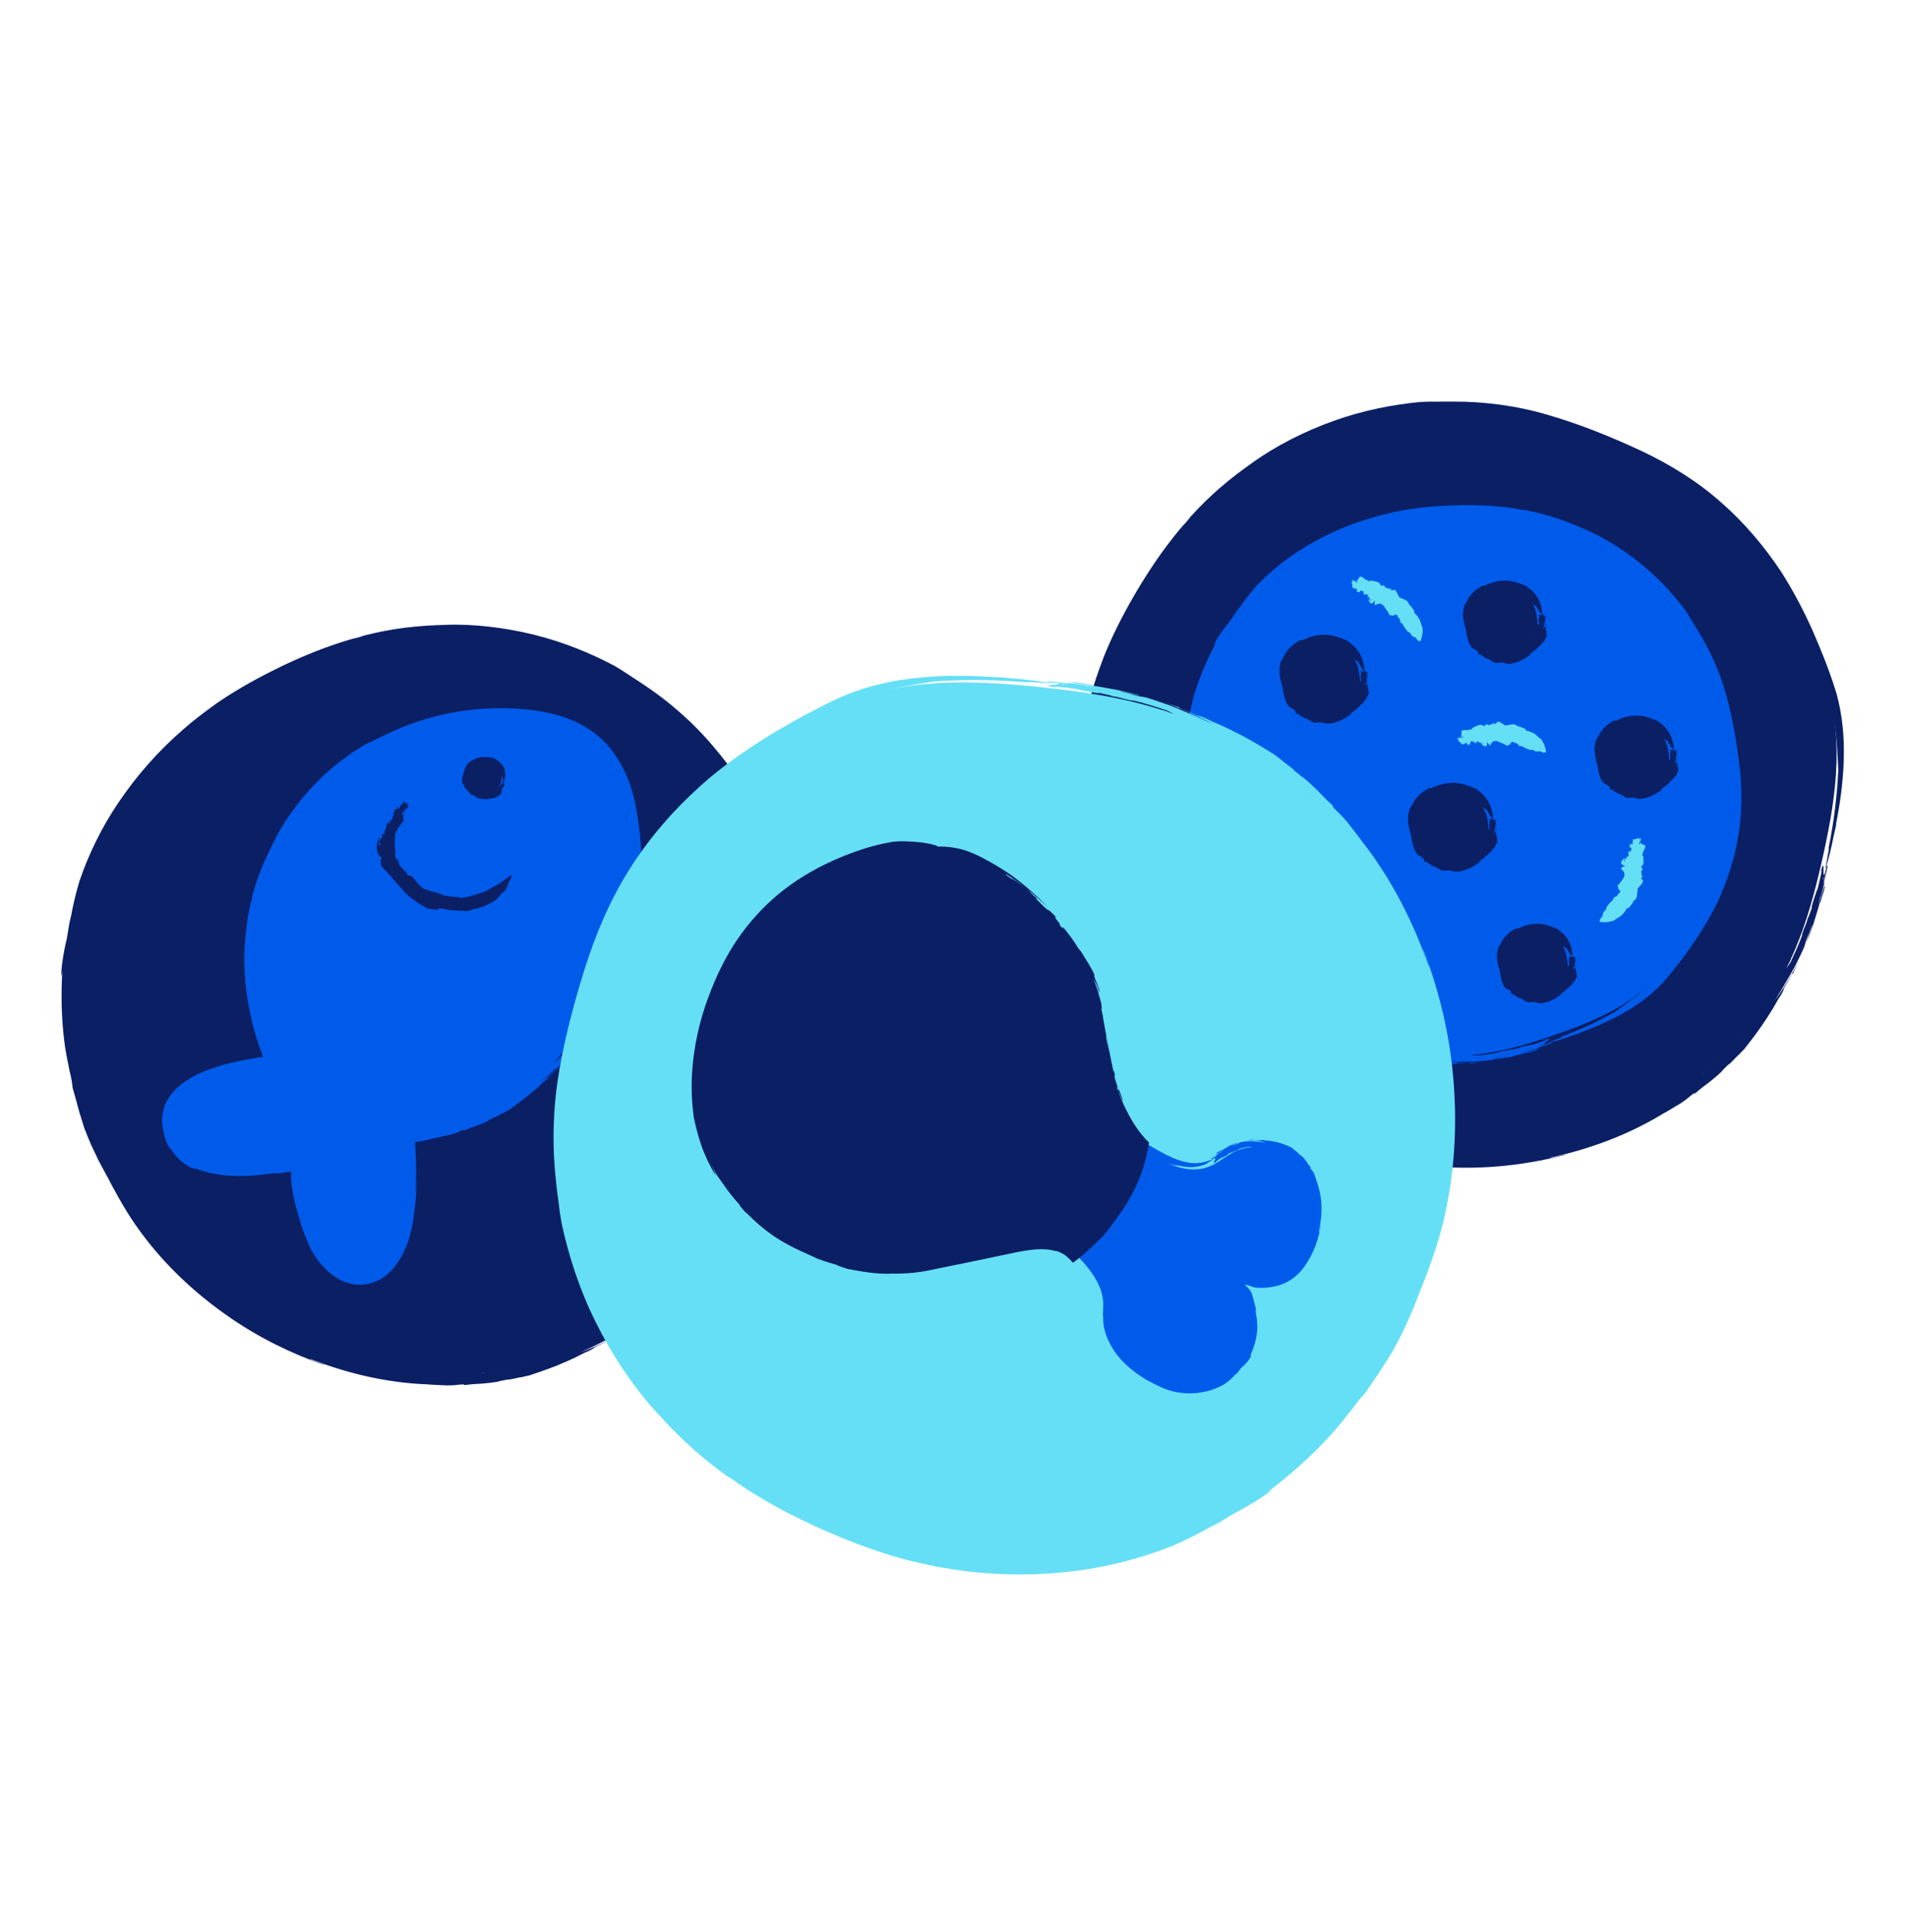 <?xml version="1.0" encoding="UTF-8"?><svg id="a" xmlns="http://www.w3.org/2000/svg" viewBox="0 0 276.77 280.34"><defs><style>.b{fill:#005bea;}.c{fill:#65dff6;}.d{fill:#0b1f65;}</style></defs><g><path class="d" d="M100.69,183.55c-3.07,2.91-6.25,5.71-9.77,8.06-10.1,6.73-22.81,9.31-34.8,7.44-12-1.87-23.2-8.08-31.44-16.99-10.15-10.99-15.75-26.18-14.66-41.11,1.09-14.92,9.01-29.31,21.31-37.82,2.44-1.69,5.02-3.14,7.67-4.47,7.25-3.63,15.09-6.28,23.18-6.87,14-1.04,28.34,4.44,38.08,14.54,2.95,3.05,5.47,6.48,7.83,10.01,2.57,3.84,4.95,7.83,6.64,12.13,1.19,3.05,2.02,6.23,2.51,9.46,1.25,8.2,.04,16.74-1.93,24.75-2.05,8.29-8.61,15.18-14.62,20.88Z"/><path class="d" d="M32.44,187.62c-.37-.27-.72-.57-1.07-.86,3.46,2.79,7.44,5.31,11.61,7.25-4.51-2.21-9.02-5.34-12.89-8.73-3.9-3.37-7.08-7.06-9.61-10.03-.07-.46-1.4-2.75-2.55-5.02-.55-1.15-1.1-2.27-1.49-3.14-.38-.87-.64-1.45-.69-1.48-.46-.9-.81-1.84-1.23-2.77-.38-.94-.71-1.91-1.07-2.88,.48,1.34,.93,2.67,1.5,3.95-.57-1.28-1.02-2.62-1.5-3.95-2.04-6.18-2.96-13.09-2.26-20.06,.68-6.97,2.99-13.98,6.72-20.27,1.02-1.75,2.63-4.17,4.75-6.73,2.13-2.56,4.83-5.21,7.84-7.46,2.98-2.28,6.33-4.11,9.37-5.59,3.04-1.48,5.79-2.57,7.76-3.25,1.14-.4,2.28-.76,3.45-1.1q-1.94,.56-3.85,1.21c4.72-1.88,9.21-3.04,13.62-3.59-.78,.04-.93-.04-2.79,.17,.75-.11,1.51-.2,2.26-.27,.51-.11,1.19-.19,1.96-.29,.78-.05,1.64-.11,2.5-.17,.87,0,1.75,0,2.54,0,.8,.04,1.52,.07,2.09,.09-.25,.03,.08,.07,.65,.14l2.18,.3-.61-.14c5.9,.77,12.56,2.98,17.16,5.67,.66,.34,1.11,.67,1.38,.88,1.47,.85,2.89,1.79,4.26,2.8-.19-.07,.62,.6,1.24,1.11,.6,.53,.99,.91,.06,.14,3.04,2.31,5.61,5.22,7.95,8.04,2,2.59,3.89,5.36,5.69,8.21,1.79,2.85,3.42,5.83,4.67,8.97,2.53,6.3,3.45,13.23,3.05,20.01l.06-.33c-.24,4.74-.7,8.98-2.19,14.59-.43,2.02-1.36,4.37-2.38,6.33-1.01,1.96-2.05,3.57-2.45,4.3-1.43,1.95-2.51,3.25-3.6,4.53-1.1,1.27-2.22,2.5-3.88,4.18,.97-.75-3.2,3.29-1.46,1.75,2.39-2.04,2.41-2.27,4.38-4.09l-.09,.03c2.19-2.22,4.29-4.58,6.12-7.18,1.83-2.59,3.39-5.44,4.39-8.53,.92-3.11,1.54-6.12,2.09-9.26,.52-3.12,.85-6.3,.91-9.51,.01-4.28-.5-8.78-1.69-13.14-1.16-4.38-3.13-8.57-5.4-12.35-2.48-4.06-5.25-8.11-8.36-11.78-3.09-3.68-6.69-6.72-10.1-8.97-.8-.56-1.53-.99-2.19-1.44-.66-.46-1.32-.86-2.04-1.29-3.33-1.77-7.32-3.44-11.6-4.5-4.28-1.07-8.82-1.61-13.08-1.47,.16,0,.32,0,.42,0-4.52,.12-7.92,.5-12.19,1.58,.03,.03-.63,.21-.94,.31-.2,0-1.86,.45-4.2,1.29-2.34,.83-5.34,2.1-8.25,3.58-2.92,1.46-5.77,3.14-7.89,4.61-2.11,1.5-3.55,2.68-3.85,2.92-.35,.3-.71,.61-1.07,.92-3.51,3.03-6.66,6.6-9.23,10.38-2.59,3.77-4.5,7.79-5.79,11.58-.51,1.66-.95,3.57-1.21,5.01-.35,1.37-.34,1.65-.62,3.32-1.04,4.22-.87,6.8-.65,4.57-.23,3.55-.13,7.12,.26,10.25,.16,1.45,.47,2.87,.76,4.32,.3,1.21,.4,1.9,.46,2.54,.9,3.07,.53,2.2,1.56,5.4,.03,.2,.27,.79,.58,1.57,.16,.39,.34,.83,.54,1.29,.22,.45,.44,.93,.67,1.41,.44,.97,.96,1.9,1.37,2.65,.4,.76,.73,1.32,.84,1.53l-.29-.47c1.84,3.4,3.12,5.68,5.46,8.68,3.25,4.18,7.36,7.98,11.83,11.08,4.46,3.13,9.32,5.46,13.95,7.08,.13-.07-2.04-.72-2.09-.91,5.37,2.11,11.13,3.49,16.99,3.71,1.05,.1,2.35,.11,2.83,.16,1.88-.01,1.1-.1,2.48-.15l.19,.1c1-.13,1.73-.18,2.45-.21,.72-.06,1.42-.12,2.36-.28,.09-.06,.77-.2,1.43-.32,.06,.13,2.03-.43,1.95-.32h.02c.4-.1,.68-.18,1.16-.27,.36-.13,2.28-.73,4.13-1.48,.92-.38,1.84-.79,2.56-1.13,.71-.36,1.24-.63,1.42-.72l.34-.13c.97-.47,1.33-.76,.77-.5l1.19-.59-.13,.08c.4-.19,.78-.41,1.16-.62,.22-.11,.48-.2,.18,.03,.65-.4,1.35-.83,1.99-1.23-.89,.54-1.94,1.05-2.98,1.59-1.07,.48-2.15,.98-3.17,1.34,.81-.37,2.26-1.05,3.12-1.49,.52-.25,1.31-.64,2.16-1.1,.83-.5,1.76-1.01,2.53-1.51,.33-.24,.48-.5,1.26-.99,.42-.19,.83-.62,1.47-1.03-.66,.58-1.36,1.07-2.09,1.59,.19,0,1.79-1.22,2.36-1.64,.24-.22,1.59-1.28,2.38-2-.29,.38,.7-.51,1.21-.9,.55-.47,.86-.81,.62-.64,.11-.23-2.19,1.86-1.52,1.1,.24-.13,1.28-1.08,1.83-1.6-.03-.05-.41,.31-.09-.06,.63-.56,1.23-1.22,1.62-1.51-.1,.12-.36,.35-.54,.52,.4-.37-.61,.72-1.62,1.76-1.01,1.04-2.04,2.03-1.51,1.55-.16,.1,.98-.99,2.04-2.08,1.07-1.09,2.07-2.16,1.81-1.91-.51,.44,.27-.41-.25,.05l-.51,.58c-.7,.63-1.07,.81-.85,.55,.58-.53-.16,.31-.96,1.15-.79,.84-1.64,1.68-1.15,1.22l-.44,.34c.42-.4,1.55-1.45,2.03-1.8-.04-.05,.52-.58,.98-1.04l.17-.15c.46-.47,1.14-1.1,.78-.86-2.82,2.66,1.43-2.19-1.33,.35,1.24-.98-.28,.47-1.5,1.58-.15,.07-.74,.52-1.66,1.26-.78,.67-.43,.43-.56,.58-.46,.34-1.32,1.01-1.25,.86-.58,.56-1.04,.75-1.79,1.35-.66,.53,.07,0-.39,.38-1.02,.76-2.54,1.69-3.41,2.21-.37,.15-1.47,.62-.76,.11,1.65-.97-.53,.55,1.16-.53-.81,.32,1.48-.96,1.7-1.28-.56,.31-1.65,.98-2.55,1.57,.07-.03,.13-.06,.2-.09-.81,.5-2.45,1.45-3.42,1.81,.19-.16-.22,0,.39-.31l-1.17,.57c-.14,.08-.29,.17,.06,.03-.54,.29-1.12,.51-1.56,.68-.07,.01-1.65,.73-3.22,1.34-1.57,.62-3.16,1.09-3.06,1.06-.9,.27-1.15,.2-2.03,.48-.02,.02,.51-.12,1.31-.32,.78-.24,1.83-.53,2.82-.89,1.99-.68,3.77-1.51,3.2-1.26-.38,.12-2.82,1.18-5.36,1.9-2.53,.75-5.1,1.25-5.4,1.22-.69,.1-1.52,.23-1.35,.26-1.17,.14,.34-.16-.5-.09-.02,.01,.07,.02-.19,.05h-.81c-1.81,.31-4.49,.26-6.41,.32,.56-.03,1.19-.15,2.41-.21l.22,.03c.17,0,1.18-.09,1.15-.14-1.16,.04-2.16,.02-3.38,.08l-.66-.07s.02,.01,.02,.02c-.4-.05-.36-.06-.21-.07h.08c-.72-.15-4.56-.2-6.64-.69-.62-.09-.06,.02-.84-.09-2.12-.49-3.56-.89-5.71-1.61-.71-.15-.78-.14,.04,.2-.54-.19-1.09-.35-1.62-.56,1.52,.35-2.94-1.27-1.26-.86-.46-.2-1.39-.62-2.28-.95-.11,.01-.28,.02-1.37-.49-1.49-.76-1.13-.6-2.33-1.28-.26-.21,.2,0,.17-.07-.97-.44-1.34-.74-1.71-.99-.37-.26-.73-.51-1.57-1.04-1.09-.62-3.12-2.05-3.24-2-1.36-1.02-1.31-1.08-1.12-1.05Z"/></g><g><path class="d" d="M264.33,125.31c-.96,4.17-2.08,8.33-3.73,12.27-4.76,11.34-14.05,20.64-25.23,25.78-11.18,5.14-24.12,6.17-36.08,3.26-14.73-3.59-27.97-13.29-35.41-26.51-7.44-13.22-8.81-29.8-3.19-43.88,1.11-2.79,2.48-5.47,3.98-8.07,4.1-7.13,9.23-13.75,15.73-18.79,11.24-8.71,26.42-12.12,40.31-9.05,4.2,.93,8.25,2.41,12.22,4.06,4.32,1.81,8.57,3.84,12.4,6.53,2.71,1.91,5.19,4.13,7.42,6.59,5.65,6.23,9.41,14.12,12.23,21.99,2.92,8.15,1.23,17.64-.65,25.82Z"/><path class="d" d="M208.96,167.01c-.46-.02-.93-.08-1.39-.13,4.48,.42,9.25,.32,13.88-.38-5.05,.66-10.61,.55-15.78-.14-5.19-.66-9.94-2-13.74-3.09-.32-.35-2.73-1.53-4.97-2.81-1.11-.66-2.21-1.3-3.02-1.82-.8-.52-1.36-.86-1.41-.87-.89-.5-1.72-1.1-2.59-1.66-.85-.58-1.67-1.22-2.52-1.84,1.15,.86,2.28,1.74,3.48,2.5-1.2-.76-2.33-1.64-3.48-2.5-5.19-4.08-9.83-9.4-13.15-15.68-3.33-6.27-5.31-13.49-5.68-20.89-.12-2.05-.12-5,.24-8.35,.36-3.35,1.16-7.11,2.45-10.7,1.24-3.6,3.04-7.02,4.78-9.98,1.74-2.96,3.45-5.41,4.73-7.09,.74-.97,1.5-1.92,2.3-2.86q-1.32,1.56-2.57,3.18c2.94-4.23,6.08-7.73,9.5-10.66-.64,.47-.81,.49-2.26,1.7,.58-.51,1.16-1.01,1.76-1.5,.37-.38,.9-.83,1.5-1.34,.63-.48,1.32-1.01,2.02-1.55,.73-.49,1.47-.98,2.15-1.43,.69-.42,1.32-.79,1.81-1.09-.19,.16,.1,.02,.63-.24,.53-.26,1.29-.62,2.01-.96l-.59,.23c5.42-2.66,12.28-4.51,17.68-4.82,.75-.08,1.31-.05,1.66-.03,1.72-.1,3.44-.11,5.16-.02-.2,.05,.86,.16,1.67,.24,.8,.11,1.35,.21,.13,.09,3.86,.25,7.66,1.27,11.22,2.34,3.14,1.07,6.29,2.35,9.4,3.75,3.11,1.41,6.16,3.01,8.98,4.96,5.66,3.91,10.33,9.25,13.78,15.19l-.13-.31c2.45,4.14,4.43,7.98,6.32,13.55,.76,1.95,1.3,4.46,1.54,6.68,.24,2.22,.27,4.16,.34,5-.11,2.45-.3,4.15-.5,5.84-.22,1.68-.47,3.36-.94,5.7,.4-1.17-.87,4.57-.25,2.3,.87-3.06,.76-3.27,1.4-5.91l-.06,.07c.61-3.11,1.06-6.27,1.14-9.49,.1-3.21-.19-6.49-1.08-9.66-.97-3.14-2.13-6.03-3.42-8.99-1.31-2.93-2.81-5.79-4.56-8.54-2.39-3.62-5.34-7.14-8.79-10.15-3.43-3.05-7.44-5.49-11.47-7.4-4.37-2.04-8.97-3.91-13.65-5.26-4.67-1.38-9.41-1.93-13.55-1.92-.99-.02-1.84,.02-2.66,.01-.82-.02-1.6,.01-2.44,.06-3.8,.37-8.1,1.19-12.32,2.7-4.21,1.49-8.35,3.58-11.87,6.08,.13-.1,.26-.18,.35-.24-3.75,2.63-6.4,4.86-9.41,8.16,.04,0-.42,.53-.62,.79-.16,.11-1.31,1.42-2.82,3.44-1.51,2.01-3.33,4.76-4.97,7.64-1.65,2.87-3.11,5.88-4.08,8.31-.94,2.45-1.5,4.25-1.62,4.62-.13,.45-.26,.91-.39,1.38-1.27,4.53-1.92,9.3-1.97,13.93-.07,4.63,.57,9.1,1.6,13.02,.5,1.69,1.2,3.55,1.78,4.91,.47,1.35,.64,1.58,1.34,3.15,1.49,4.14,3.07,6.23,2.01,4.22,1.79,3.12,3.88,6.08,5.96,8.5,.95,1.13,2.01,2.16,3.06,3.22,.93,.86,1.41,1.38,1.81,1.88,2.48,2.09,1.68,1.56,4.34,3.68,.14,.15,.67,.52,1.37,1,.35,.24,.75,.51,1.18,.79,.44,.26,.9,.54,1.36,.82,.91,.57,1.87,1.06,2.64,1.47,.76,.42,1.35,.71,1.57,.82l-.5-.23c3.46,1.84,5.81,3.04,9.48,4.27,5.08,1.71,10.69,2.61,16.19,2.74,5.51,.15,10.93-.61,15.74-1.84,.07-.13-2.13,.54-2.27,.41,5.71-1.22,11.35-3.29,16.43-6.38,.95-.51,2.04-1.22,2.48-1.45,1.58-1.06,.87-.71,2.01-1.51l.22-.02c.77-.67,1.36-1.12,1.95-1.55,.57-.46,1.14-.9,1.83-1.56,.04-.1,.54-.6,1.03-1.07,.13,.08,1.47-1.5,1.47-1.36v-.02c.29-.3,.49-.52,.84-.87,.23-.31,1.52-1.89,2.66-3.57,.57-.84,1.11-1.7,1.53-2.38,.4-.7,.7-1.22,.8-1.4l.21-.3c.56-.94,.7-1.39,.37-.85l.67-1.16-.07,.14c.23-.38,.43-.78,.63-1.17,.12-.21,.3-.44,.17-.08,.33-.71,.67-1.46,.99-2.15-.44,.96-1.05,1.97-1.63,3.01-.64,1.01-1.26,2.03-1.92,2.91,.47-.76,1.32-2.15,1.8-3,.3-.5,.74-1.27,1.21-2.14,.42-.88,.92-1.83,1.28-2.69,.14-.39,.13-.69,.51-1.54,.24-.39,.35-.99,.66-1.7-.23,.86-.55,1.67-.88,2.51,.17-.1,.83-2.03,1.07-2.7,.08-.33,.63-1.97,.89-3.03-.03,.48,.3-.83,.52-1.43,.2-.7,.27-1.17,.16-.89-.04-.25-.81,2.79-.66,1.78,.13-.24,.48-1.63,.65-2.38-.06-.02-.17,.5-.11,0,.22-.83,.35-1.72,.53-2.18-.02,.16-.11,.5-.17,.74,.13-.54-.11,.95-.39,2.4-.27,1.45-.59,2.85-.41,2.15-.08,.17,.27-1.39,.56-2.9,.29-1.51,.54-2.98,.46-2.62-.18,.65,0-.5-.18,.18l-.1,.77c-.24,.93-.45,1.28-.41,.94,.19-.78,.03,.35-.17,1.51-.2,1.16-.45,2.34-.29,1.67l-.18,.53c.13-.57,.5-2.09,.7-2.65-.06-.02,.11-.79,.24-1.42l.06-.22c.13-.66,.35-1.57,.17-1.16-.89,3.82-.01-2.65-.92,1.04,.5-1.52,.02,.56-.38,2.18-.09,.14-.33,.85-.7,1.99-.28,1-.12,.6-.15,.8-.19,.55-.55,1.59-.57,1.43-.17,.8-.45,1.22-.76,2.14-.26,.82,.06-.04-.12,.54-.44,1.21-1.2,2.85-1.64,3.78-.22,.33-.89,1.35-.58,.52,.86-1.74-.14,.76,.68-1.1-.5,.73,.72-1.64,.72-2.04-.29,.58-.84,1.75-1.28,2.75,.04-.06,.08-.12,.11-.19-.4,.87-1.26,2.6-1.87,3.44,.08-.24-.18,.13,.15-.48l-.67,1.14c-.08,.15-.15,.3,.06-.01-.3,.55-.66,1.06-.94,1.44-.05,.05-.98,1.54-1.97,2.94-.98,1.41-2.06,2.69-1.99,2.6-.61,.73-.86,.82-1.45,1.54,0,.03,.37-.39,.93-1,.53-.64,1.25-1.48,1.89-2.33,1.3-1.69,2.34-3.39,2-2.85-.26,.31-1.72,2.58-3.46,4.61-1.71,2.05-3.61,3.91-3.88,4.06-.53,.47-1.16,1.05-.99,.98-.91,.77,.2-.32-.47,.2,0,.02,.07-.02-.14,.15l-.68,.46c-1.36,1.27-3.65,2.73-5.24,3.85,.45-.33,.92-.79,1.92-1.53l.2-.1c.15-.1,.95-.74,.89-.76-.96,.69-1.81,1.23-2.82,1.96l-.6,.31s.03,0,.03,0c-.37,.18-.33,.15-.22,.06l.07-.06c-.68,.29-3.96,2.4-5.99,3.15-.57,.27-.04,.05-.76,.39-2.06,.77-3.51,1.24-5.72,1.84-.69,.27-.74,.31,.14,.14-.56,.14-1.12,.31-1.68,.44,1.49-.55-3.19,.57-1.55-.02-.5,.09-1.52,.25-2.46,.47-.09,.07-.22,.17-1.43,.35-1.69,.2-1.29,.13-2.69,.23-.34-.03,.17-.11,.11-.15-1.07,.17-1.55,.13-2,.13-.46-.02-.9-.02-1.91,0-1.27,.09-3.79,.02-3.85,.12-1.72-.1-1.71-.18-1.53-.26Z"/></g><g><path class="b" d="M224.82,150.44c-2.96,1-5.97,1.89-9.06,2.36-8.87,1.37-18.2-.86-25.66-5.85s-13.05-12.65-15.79-21.19c-3.39-10.53-2.41-22.47,2.97-32.14,5.38-9.67,15.17-16.85,26.07-18.73,2.16-.37,4.35-.54,6.54-.61,6-.17,12.08,.49,17.69,2.61,9.71,3.67,17.62,11.8,21.01,21.61,1.02,2.96,1.65,6.05,2.14,9.15,.53,3.38,.88,6.8,.67,10.2-.15,2.41-.59,4.81-1.26,7.13-1.72,5.89-5.19,11.24-9.01,16-3.95,4.92-10.5,7.5-16.31,9.45Z"/><path class="b" d="M178.03,131.78c-.16-.3-.3-.6-.44-.91,1.44,2.93,3.3,5.84,5.48,8.43-2.28-2.9-4.27-6.4-5.79-9.84-1.55-3.45-2.54-6.86-3.42-9.61,.15-.34,.01-2.28-.02-4.14-.03-1.87,.04-3.67,0-3.74-.04-1.47,.03-2.97,.17-4.47-.09,1.04-.19,2.07-.19,3.09,0-1.03,.11-2.06,.19-3.09,.51-4.75,2.02-9.64,4.65-14.07,2.61-4.43,6.33-8.37,10.77-11.38,1.22-.85,3.04-1.95,5.25-2.99,2.21-1.04,4.82-1.96,7.51-2.52,2.68-.59,5.47-.77,7.96-.8,2.49-.04,4.65,.1,6.17,.26,.88,.09,1.75,.2,2.63,.34q-1.46-.23-2.93-.4c3.73,.18,7.07,.76,10.18,1.74-.53-.23-.6-.34-1.89-.8,.53,.17,1.06,.34,1.59,.53,.38,.07,.86,.22,1.41,.39,.54,.2,1.13,.42,1.73,.65l1.7,.77c.52,.27,.99,.51,1.37,.7-.18-.04,.02,.09,.38,.32,.36,.24,.87,.57,1.35,.88l-.35-.29c3.69,2.35,7.45,5.87,9.69,9.09,.33,.43,.52,.8,.63,1.02,.72,1.02,1.38,2.08,1.99,3.17-.12-.1,.21,.6,.46,1.14,.23,.54,.37,.92-.02,.12,1.34,2.46,2.13,5.2,2.86,7.8,.53,2.35,.94,4.79,1.26,7.25,.31,2.46,.49,4.95,.35,7.44-.25,4.98-1.76,9.9-4.11,14.32l.16-.19c-1.62,3.11-3.19,5.84-5.95,9.13-.9,1.23-2.24,2.53-3.52,3.54-1.28,1.02-2.46,1.79-2.95,2.19-3.15,1.69-4.45,2.31-7.72,3.57,.9-.17-3.16,1.25-1.5,.79,2.26-.58,2.33-.77,4.23-1.34l-.07-.02c4.32-1.6,8.71-3.69,12.07-7.29,1.61-1.82,2.97-3.63,4.33-5.58,1.33-1.94,2.56-3.98,3.61-6.13,1.34-2.9,2.41-6.1,2.97-9.43,.59-3.33,.58-6.79,.23-10.05-.41-3.51-1.01-7.09-1.97-10.55-.94-3.45-2.44-6.63-4.04-9.22-.78-1.23-1.27-2.16-1.98-3.19-1.7-2.24-3.87-4.62-6.43-6.68-2.56-2.06-5.46-3.85-8.38-5.09,.11,.04,.22,.09,.28,.13-3.09-1.34-5.5-2.17-8.72-2.78,0,.04-.49-.05-.74-.07-.13-.07-1.39-.29-3.23-.45-1.84-.17-4.26-.24-6.68-.14-2.42,.08-4.87,.33-6.76,.67-1.89,.36-3.23,.7-3.51,.77-.33,.09-.67,.19-1.01,.29-3.32,.93-6.57,2.33-9.5,4.06-2.94,1.71-5.51,3.82-7.57,5.98-.85,.98-1.73,2.14-2.34,3.04-.68,.8-.73,1.02-1.45,2.06-2.1,2.47-2.76,4.29-1.89,2.87-1.25,2.33-2.31,4.77-3.03,7-.34,1.03-.57,2.09-.82,3.15-.17,.91-.33,1.41-.51,1.85-.34,2.36-.34,1.65-.65,4.13-.07,.3-.19,1.87-.12,3.45,0,.79,.07,1.58,.11,2.22,.04,.64,.08,1.12,.1,1.3l-.05-.4c.17,2.87,.26,4.81,.9,7.58,.87,3.85,2.46,7.71,4.5,11.2,2.03,3.51,4.58,6.61,7.2,9.16,.13-.03-1.16-1.12-1.1-1.29,2.95,3.11,6.4,5.89,10.29,7.88,.68,.41,1.54,.84,1.85,1.03,1.27,.59,.79,.26,1.73,.67l.09,.16c1.44,.43,2.03,.85,3.41,1.2,.08-.02,.59,.1,1.07,.22,0,.14,1.51,.34,1.42,.42h.02c.3,.06,.51,.09,.87,.19,.29,.02,1.78,.2,3.27,.24,1.5,.05,2.98-.02,3.27-.05l.27,.02c.8-.01,1.14-.12,.67-.13l.99-.02h-.11c.33,.01,.65-.02,.98-.04,.18,0,.39,.04,.12,.11,.55-.08,1.18-.16,1.73-.22-1.55,.14-3.48,.14-5.08-.03,.66,0,1.85,0,2.57-.03,.43,0,1.08,0,1.81-.04,.72-.07,1.51-.11,2.19-.21,.3-.06,.48-.22,1.16-.3,.35,.02,.75-.16,1.32-.22-.62,.19-1.25,.3-1.91,.42,.13,.09,1.6-.24,2.11-.34,.23-.08,1.48-.36,2.23-.61-.31,.2,.64-.11,1.1-.2,.52-.14,.83-.29,.61-.26,.14-.15-2.06,.55-1.38,.22,.2,0,1.2-.32,1.74-.5-.01-.06-.38,.07-.05-.1,.6-.18,1.2-.45,1.56-.51-.11,.05-.35,.12-.53,.18,.39-.13-.62,.32-1.63,.73-1,.41-2,.77-1.49,.61-.14,.01,.96-.39,2.01-.81,1.05-.42,2.05-.85,1.8-.76-.48,.13,.3-.22-.19-.08l-.52,.25c-.67,.2-.98,.18-.76,.06,1.13-.33-3.07,1.39-2.13,1.02l-.4,.08c.4-.15,1.49-.51,1.93-.58-.01-.06,.53-.25,.97-.42l.16-.04c.46-.18,1.11-.39,.78-.36-2.72,.91,1.59-1.18-1.05-.34,1.15-.24-.32,.26-1.49,.63-.13-.01-.66,.09-1.52,.29-.73,.21-.42,.17-.55,.24-.42,.08-1.2,.25-1.12,.16-.56,.22-.93,.17-1.62,.34-.61,.16,.05,.03-.38,.15-.92,.19-2.24,.34-2.98,.41-.3-.03-1.18-.09-.55-.24,1.41-.13-.52,.25,.94,.04-.65-.08,1.29-.19,1.54-.37-.47,.02-1.41,.13-2.2,.24h.16c-.69,.09-2.09,.23-2.85,.15,.18-.06-.15-.09,.36-.12l-.96,.02c-.12,.01-.25,.03,.03,.05-.45,.03-.91,0-1.25-.04-.05-.02-1.33-.01-2.58-.08-1.25-.05-2.46-.22-2.38-.22-.69-.1-.83-.24-1.51-.32-.02,0,.38,.08,.98,.19,.6,.08,1.4,.2,2.17,.26,1.55,.15,2.99,.13,2.54,.13-.29-.05-2.26-.08-4.19-.37-1.93-.26-3.81-.72-4-.84-.49-.15-1.09-.31-.99-.23-.83-.28,.28-.03-.29-.26-.02,0,.04,.04-.15-.02l-.54-.27c-1.31-.34-3.09-1.23-4.4-1.76,.39,.14,.86,.23,1.71,.56l.13,.09c.12,.05,.82,.3,.82,.24-.79-.34-1.45-.66-2.29-.99l-.42-.27s0,.02,0,.03c-.25-.17-.22-.16-.11-.13,.01,0,.03,0,.06,.02-.42-.35-3-1.52-4.23-2.51-.39-.25-.05,0-.54-.31-1.25-1-2.08-1.73-3.29-2.88-.44-.31-.49-.32-.07,.18-.3-.29-.62-.58-.91-.88,.94,.67-1.53-1.8-.5-1.04-.24-.28-.72-.85-1.22-1.35-.09-.02-.22-.05-.79-.73-.75-.98-.56-.76-1.14-1.59-.1-.23,.15,.05,.16-.01-1-1.21-.71-1.17-1.54-2.39-.54-.75-1.45-2.33-1.57-2.31-.59-1.1-.52-1.14-.38-1.07Z"/></g><g><path class="b" d="M87.32,145.02c-5.73,10.49-16.59,18.02-28.43,19.7,.56,4.03,.53,8.15-.11,12.17-.58,3.68-2.46,7.97-6.16,8.3-3.11,.28-5.63-2.5-7.02-5.29-1.69-3.41-2.51-7.25-2.36-11.05-3.51,.53-14.41,2.74-18.07-3.02-3.88-9.42,11.04-11.26,14.14-11.86-5.89-13.29-2.61-30.09,7.85-40.19,8.05-7.77,19.91-11.15,30.9-9.41,10.58,1.68,13,9.04,13.79,18.92,.6,7.47-.92,15.13-4.52,21.71Z"/><path class="b" d="M55.15,182.72c-.2,.2-.41,.39-.63,.55,1.06-.81,1.87-2.17,2.42-3.64,.57-1.48,.85-3.08,1.06-4.76-.29,1.82-.68,3.6-1.45,5.22-.74,1.61-1.85,2.98-3.12,3.45-1.29,.49-2.67,.17-3.86-.68-1.2-.84-2.19-2.01-2.99-3.1,.05-.34-.64-2.09-1.06-3.83-.44-1.74-.63-3.45-.68-3.52-.1-.57-.19-1.14-.24-1.73l-.02-.33-.02-.43v-2.59c-.5,.09-1,.17-1.5,.26l1.49-.25c0,.71,0,1.43,0,2.14,0,.36,0,.72,.03,1.08l.05,.55-.05-.55c-.03-.35-.03-.72-.03-1.08,0-.71,0-1.42,0-2.14l-1.49,.25c-.87,.15-1.74,.31-2.61,.46-.59,.1-1.19,.2-1.79,.27-1.2,.16-2.41,.26-3.62,.27-2.41,.03-4.92-.26-6.9-1.41-.23-.16-.49-.29-.71-.46l-.62-.56c-.21-.19-.34-.43-.52-.64-.08-.12-.17-.2-.17-.23l-.12-.35c-.39-1.11-.48-2.24-.17-3.25,.6-2.05,2.88-3.47,5.24-4.37,1.32-.53,3.32-1.11,5.71-1.56,.88-.15,1.79-.32,2.72-.48,.3-.05,.6-.11,.9-.16l.45-.08,.23-.04c.06,0,.04-.03,.02-.07l-.04-.11-.67-1.74-.61-1.58c-.13-.31-.24-.62-.32-.95l-.57-1.94c-.64-2.64-.96-5.34-1.02-7.75,0-2.41,.18-4.51,.44-5.98,.17-.85,.25-1.7,.49-2.54-.36,1.4-.29,1.41-.57,2.83,.37-3.62,1.21-6.86,2.42-9.84-.27,.5-.35,.57-.93,1.8l.64-1.52c.21-.72,.71-1.87,1.26-3,.61-1.1,1.21-2.23,1.67-2.91-.11,.35,.59-.73,1.3-1.61l-.33,.31c1.34-1.68,2.84-3.46,4.56-4.95,1.7-1.5,3.5-2.8,5.17-3.76,.45-.29,.84-.42,1.07-.51,1.06-.62,2.18-1.15,3.3-1.65-.22,.2,2.9-.99,1.28-.3,2.54-1.1,5.3-1.67,7.9-2.16,2.34-.3,4.75-.4,7.17-.25,2.42,.16,4.87,.47,7.11,1.31,2.23,.84,4.29,2.2,5.71,4.15,1.44,1.92,2.36,4.23,2.93,6.62v-.25c.42,1.67,.73,3.27,.98,4.98,.24,1.72,.42,3.53,.33,5.65,.05,1.51-.03,3.34-.19,4.94-.15,1.6-.38,2.97-.39,3.59-.86,3.41-1.21,4.8-2.62,7.98,.54-.73-1.43,3.06-.54,1.61,1.24-1.98,1.13-2.18,2.04-3.94l-.06,.04c1.81-4.25,2.86-8.83,3.09-13.48,.14-2.32,0-4.68-.23-6.97-.24-2.31-.61-4.64-1.34-6.95-.5-1.53-1.24-3.06-2.19-4.48-.95-1.43-2.2-2.72-3.67-3.69-2.92-2-6.44-2.74-9.65-3.04-3.51-.31-7.2-.12-10.67,.55-3.47,.69-6.7,1.83-9.4,3.16-.65,.31-1.19,.58-1.73,.84-.54,.25-1.06,.48-1.59,.79-2.36,1.45-4.91,3.37-7.13,5.75-2.24,2.35-4.2,5.08-5.63,7.86l.16-.26c-1.52,2.94-2.55,5.23-3.41,8.36,.04,0-.07,.48-.11,.73-.17,.24-1.23,4.95-1.03,9.79,.11,4.86,1.58,9.58,1.74,10.11,.1,.32,.21,.65,.32,.99,.19,.54,.39,1.08,.58,1.63l.05,.13c.03,.05-.08,.03-.11,.05l-.3,.04-.29,.04-.39,.06c-1.67,.27-3.34,.61-4.96,1.07-1.62,.48-3.21,1.07-4.66,1.95-1.44,.86-2.77,2.09-3.49,3.68-.26,.71-.44,1.5-.44,2.25-.01,.75,.11,1.45,.28,2.01,.1,.56,.2,.88,.35,1.2l.11,.25c.05,.1,.08,.24,.17,.38,.16,.2,.33,.42,.56,.71,.99,1.46,2.26,2.22,2.9,2.47,.65,.28,.73,.24-.05-.17,2.57,1.17,5.28,1.34,7.6,1.32,1.08-.04,2.14-.14,3.21-.28,.91-.12,1.41-.14,1.88-.12l1.06-.17c.1-.02,.19-.03,.26-.03,.14,0,.25-.02,.42,0-.01,.11-.03,.25-.03,.43-.03,.12-.04,.03,.01,.81,.05,.63,.16,1.41,.31,2.19,.29,1.56,.82,3.07,.91,3.41l-.13-.39c.4,1.39,.79,2.53,1.26,3.64,.47,1.12,1.06,2.23,2.04,3.37,.68,.79,1.5,1.52,2.49,2.08,.98,.56,2.2,.89,3.41,.82,1.2-.06,2.41-.51,3.34-1.23,.94-.71,1.65-1.62,2.2-2.55,1.09-1.87,1.63-3.9,1.92-5.85,.29-1.91,.44-3.79,.48-5.59-.11-.07-.02,1.59-.2,1.66,.09-1.37,.12-2.75,.09-4.13-.01-.69-.04-1.38-.09-2.07l-.04-.68v-.26l.27-.03h.07l.17-.03,.56-.09,2.22-.5c.75-.18,1.68-.4,2.03-.46,1.32-.39,.75-.33,1.7-.65l.17,.06c.68-.28,1.18-.49,1.68-.66,.5-.18,1.01-.32,1.61-.67,.05-.07,.5-.31,.94-.53,.04,.05,.38-.12,.7-.3,.32-.19,.63-.37,.62-.3v-.02c.27-.15,.45-.26,.78-.42,.25-.14,1.44-1.01,2.6-1.91,.56-.47,1.12-.94,1.57-1.32,.42-.4,.74-.7,.85-.8l.22-.15c.61-.5,.81-.79,.44-.51,.26-.2,.48-.43,.73-.64l-.08,.08,.71-.65c.14-.11,.32-.21,.16,.01,.38-.39,.79-.86,1.18-1.24-1.09,1.06-2.57,2.24-3.88,3.14,.47-.44,1.43-1.13,1.92-1.64,.69-.49,1.96-1.67,2.91-2.64,.19-.23,.22-.47,.7-.94,.28-.2,.51-.57,.89-.98-.34,.55-.8,.99-1.22,1.49,.15-.02,1.11-1.14,1.43-1.56,.11-.22,.94-1.18,1.34-1.87-.11,.35,.41-.49,.72-.86,.32-.44,.45-.75,.31-.59,0-.2-1.24,1.73-.92,1.05,.14-.14,.75-1,1.01-1.5-.05-.04-.23,.31-.1-.04,.33-.53,.6-1.14,.84-1.42-.04,.11-.18,.33-.28,.48,.2-.35-.25,.66-.74,1.63-.52,.95-1.03,1.87-.75,1.42-.11,.09,.5-.91,1.02-1.92,.5-1.02,.98-2,.84-1.77-.28,.41,.08-.36-.2,.07l-.22,.53c-.37,.59-.61,.78-.52,.55,.29-.51-.01,.28-.4,1.05-.4,.76-.82,1.54-.56,1.11l-.25,.32c.2-.38,.82-1.34,1.11-1.68-.05-.04,.22-.54,.44-.96l.09-.14c.22-.44,.58-1.02,.35-.79-1.44,2.47,.41-1.92-1.02,.44,.69-.93-.06,.41-.69,1.44-.1,.07-.46,.48-.97,1.18-.41,.63-.22,.39-.27,.53-.28,.31-.78,.93-.77,.81-.29,.52-.6,.72-1.04,1.26-.37,.49,.06,0-.2,.35-.59,.72-1.51,1.64-2.04,2.15-.24,.17-.96,.67-.57,.17,.98-.99-.25,.51,.75-.56-.55,.34,.87-.95,.96-1.23-.36,.3-1.02,.96-1.54,1.54l.12-.1c-.47,.51-1.47,1.46-2.08,1.9,.1-.15-.17,.03,.2-.31-.24,.21-.49,.4-.73,.6-.08,.09-.17,.18,.05,.02-.32,.32-.68,.58-.96,.78-.05,.02-1.03,.81-1.99,1.59-1,.72-1.97,1.44-1.92,1.37-.59,.34-.78,.35-1.33,.74,0,.02,.33-.19,.84-.5,.52-.3,1.17-.76,1.79-1.2,1.26-.87,2.33-1.82,1.99-1.52-.13,.07-.57,.41-1.17,.88-.61,.45-1.4,1-2.2,1.54-1.61,1.05-3.31,1.92-3.52,1.97-.46,.22-1.02,.46-.89,.47-.8,.32,.19-.2-.39,0,0,.01,.06,0-.12,.08l-.57,.17c-.59,.3-1.38,.55-2.15,.84-.79,.26-1.59,.48-2.24,.75,.37-.18,.78-.41,1.62-.72l.16-.02c.12-.04,.8-.32,.76-.37-.8,.28-1.5,.45-2.34,.77-.16,.03-.35,.08-.48,.09,0,0,.02,0,.02,.02-.29,.03-.26,.02-.17-.03,.01,0,.03-.02,.06-.03-.25-.02-.89,.15-1.67,.36-.19,.06-.4,.11-.61,.15l-.71,.15c-.56,.11-1.11,.21-1.61,.31l.09,.79c.1,.6,.04,.07,.16,.79l.03,.36v.28l.04,.54,.03,1.02c.01,.68,.01,1.36,0,2.18,.07,.53,.1,.57,.18-.07l-.04,1.25c-.15-1.13-.28,2.31-.42,1.06-.06,.36-.12,1.1-.16,1.79,.04,.07,.11,.19,.01,1.06-.22,1.19-.16,.93-.39,1.88-.1,.22-.06-.14-.12-.11-.23,1.48-.4,1.25-.83,2.56-.13,.41-.39,.99-.62,1.47-.24,.47-.45,.83-.42,.88-.67,.9-.77,.78-.75,.66Z"/></g><path class="d" d="M54.98,122.65c0,.05,0,.1,0,.15-.03-.49,.02-1.01,.14-1.49-.57,.96-.72,2.61,.34,3.18-.4,.22-.14,1.34-.02,1.3,.19,.19,.35,.35,.5,.5l-.32-.35,.32,.35c1,1.02,1.82,2.14,2.89,3.26,.3,.3,.9,.81,1.56,1.26,.65,.45,1.37,.83,1.75,1.06l.35,.18-.37-.23c.54,.1,1.04,.15,1.5,.21-.06-.08-.06-.14-.22-.28,.07,.04,.14,.08,.21,.11,.25-.11,.72,.02,.96-.02-.07,.08,.11,.13,.26,.18l-.05-.07c.59,.14,1.29,.15,1.83,.16,.08,0,.13,.04,.17,.07l.52-.08c-.04,.13,.44,.09,.19,.18,.38-.18,.78-.12,1.13-.34,1.3-.22,2.61-.79,3.65-1.64l-.05-.02c.36-.31,.55-.72,1.03-.99,.21-.37,.55-.8,.47-1.09,.27-.33,.3-.54,.5-.9-.17,0,.13-.4-.08-.3-.31,.09-.2,.2-.44,.27l.04,.02c-.82,.64-1.66,1.18-2.58,1.61-.54,.42-1.27,.62-1.94,.83-.72,.25-1.54,.44-2.2,.55-.16,.05-.27-.07-.41-.13-.61,.05-1.38-.1-2.06-.2h.03c-.37-.06-.59-.26-.94-.36-.01,.03-.06,.02-.1,.03,0-.09-.53-.19-1.06-.34-.53-.15-1.08-.35-1.1-.43l-.11-.05c-.63-.49-1.04-1.25-1.53-1.67-.16-.04-.33-.1-.47-.13-.03-.14-.15-.06-.23-.17,0-.49-.22-.56-.2-.34-.23-.19-.39-.44-.56-.65l-.27-.25c-.08-.07-.07-.15-.03-.23-.18-.19-.07-.17-.17-.42,.07-.11-.47-.5-.46-.6l.03,.03c-.1-.29,.06-.55,0-.82-.1-.75-.17-1.6,.03-2.34-.12-.03,0,.17-.17,.15,.1-.45,.38-.85,.55-1.28,.06-.07,.16-.14,.21-.17,.1-.12-.03-.1,.03-.2l.11,.03c-.02-.18,.21-.17,.22-.33-.04-.03-.02-.08,0-.13,.11,.05,.06-.16,.16-.11h0s.02-.06,.05-.09c-.02-.07-.04-.76-.05-.84l.03-.02c.04-.08-.02-.16-.07-.12l.06-.1v.02l.06-.1s.08,0,.11,.04c0-.08,0-.15,.06-.2-.15,.12-.34,.27-.54,.39,0-.09,.12-.18,.15-.26,.12-.05,.27-.2,.4-.32,.01-.03-.1-.12,0-.16,.1,0,.04-.08,.13-.11,0,.09-.05,.15-.09,.21,.1,.04,.16-.13,.21-.17-.02-.04,.09-.16,.11-.25,.07,.09,.1-.03,.17-.06,.04-.05,.03-.11-.02-.1-.09-.07-.19,.19-.24,.05,.06,0,.11-.11,.13-.18-.05-.03-.06,.02-.09-.05,.05-.06,.02-.17,.1-.17,0,.02-.02,.04-.03,.06,.05-.08,.09,.66,.12,.53-.06,0-.04-.67-.08-.61-.06,.04-.08-.09-.12-.05l.03,.1c-.06,.06-.17,.04-.2,0,.08-.12,.17,.56,.17,.42l-.05,.03c0-.06,.03-.2,.11-.22-.05-.03-.04-.1-.03-.16h.02c0-.08,.06-.15-.03-.15-.17,.31-.42-.51-.62-.23,.19-.06,.1,.11,.04,.25-.05,0-.14,.02-.22,.09-.04,.09,.02,.07,.04,.1-.05,.03-.12,.11-.18,.06,.04,.1-.1,.08-.12,.17,0,.09,.03,.01,.04,.08-.06,.1-.15,.23-.21,.31-.08,0-.23,.04-.28-.08,.1-.15,.12,.14,.18-.03-.17,0,.04-.16-.04-.25-.09,.02-.15,.12-.18,.22h.03c-.02,.08-.08,.25-.19,.3-.04-.04-.09-.03-.07-.09l-.06,.1s.02,.04,.04,.02c.01,.07-.04,.11-.08,.14-.06-.01-.07,.69-.09,.65-.03,.08-.12,.06-.1,.17,.03,.03,.18-.84,.15-.73-.1,.04-.17,1.02-.28,1.02-.02,.06-.04,.14,.02,.15-.07,.09-.09-.07-.17-.02,0,0,.03,0,.02,.03l-.1,.04c.01,.19-.18,.38-.13,.59-.04-.07-.12-.16-.13-.29h.04s0-.13-.05-.15c-.07,.09-.1,.19-.09,.31-.02,.02-.05,.03-.07,.04h.02s-.05,.02-.07,0h0c-.19,0-.04,.44-.18,.61,0,.07,.03,.01,.04,.1-.12,.19-.21,.31-.29,.53,.06,.09,.08,.1,.17,.03l-.06,.16c-.16-.19-.24,.28-.4,.07-.06,.04-.08,.15-.06,.25,.05,.02,.12,.04,.1,.16l-.13,.26c-.07,.03-.09-.03-.14-.03,.06,.23-.15,.19-.15,.41,0,.14,.02,.41,.13,.41,0,.18-.08,.19-.17,.17Z"/><g><path class="d" d="M72.71,113.46c-.16,.63-.45,1.15-.88,1.55s-1.34,.43-1.96,.32c-2.54-.47-2.86-3.15-1.4-4.32,1.79-1.44,4.95-.41,4.23,2.45Z"/><path class="d" d="M70.15,114.83h-.06c.18,0,.38,.04,.57,.05-.45-.16-.8-.41-1.23-.15,.03-.2-.24-.45-.26-.41-.09,0-.16-.02-.24-.05,.05,.02,.1,.04,.15,.05-.06,0-.1-.03-.15-.05-.5-.16-.77-.76-.7-1.29,0-.15,.05-.42,.15-.67,.1-.25,.29-.43,.4-.52l.1-.07c-.06,.03-.07,.03-.12,.06,.07-.16,.16-.31,.29-.43-.04,0-.06-.03-.15-.02l.09-.04c.01-.13,.2-.21,.27-.29,0,.05,.07,.02,.13,0l-.04-.02c.24-.07,.51-.18,.74-.19,.03,0,.06,.01,.07,.03l.21-.05c-.02,.06,.17,.07,.07,.1,.16-.06,.31,0,.47-.03,.54,.11,1.04,.4,1.41,.86v-.02c.13,.16,.34,.3,.33,.58,.13,.17,.16,.46,.28,.55,.02,.24,.04,.34,.04,.59,.08-.05,.03,.25,.1,.15,.12-.15,.04-.17,.14-.3h-.02c.21-.63,.21-1.44-.19-2.13-.32-.41-.72-.82-1.2-1.04-.52-.23-1.11-.27-1.56-.21-.11,.02-.19-.03-.28-.05-.41,.08-.94,.19-1.34,.46h.02c-.21,.12-.4,.18-.59,.34,.01,.01-.02,.04-.02,.06-.05-.02-.31,.27-.46,.62-.16,.34-.22,.71-.26,.74v.08c-.18,.47-.33,1.04-.2,1.5,.07,.09,.14,.18,.2,.24-.01,.09,.07,.08,.1,.16-.05,.3,.09,.39,.08,.25,.13,.15,.22,.34,.35,.46l.2,.15c.06,.04,.07,.08,.07,.13,.16,.09,.09,.09,.23,.22,0,.09,.45,.16,.48,.2h-.03c.18,.09,.28,.25,.47,.32,.55,.22,1.19,.23,1.73,.18,0-.06-.12,.03-.13-.05,.31-.02,.67,0,1.04-.19,.07-.02,.17-.05,.21-.05,.13-.07,.05-.08,.14-.14l.05,.03c.05-.12,.17-.08,.23-.18-.01-.02,.01-.05,.04-.08,.05,.04,.08-.1,.11-.06h0s.02-.04,.05-.05c.02-.05,.12-.49,.11-.53h.02c.03-.07,0-.11-.02-.08l.04-.06h0l.04-.05s.04-.01,.06,.02c0-.05,.01-.09,.04-.13-.08,.09-.19,.19-.3,.26,0-.05,.08-.11,.09-.16,.06-.04,.15-.14,.21-.22,0-.02-.05-.06,0-.1,.05,0,.02-.05,.06-.08,0,.05-.02,.09-.04,.14,.05,.01,.08-.1,.11-.13,0-.02,.04-.11,.04-.17,.04,.04,.05-.04,.08-.06,.02-.04,0-.07-.02-.06-.05-.03-.08,.14-.12,.07,.03,0,.04-.08,.05-.12-.03,0-.03,.02-.05-.01,.02-.04,0-.1,.03-.11,0,.01,0,.03,0,.04,.02-.06,.1,.37,.11,.29-.03,0-.08-.38-.09-.34-.02,.03-.05-.04-.07,0l.03,.05s-.08,.05-.1,.03c.03-.08,.14,.29,.12,.21l-.02,.02s0-.12,.04-.14c-.03,0-.03-.05-.03-.09h0s.01-.09-.03-.08c-.05,.2-.27-.2-.33-.02,.08-.06,.06,.04,.04,.12-.02,0-.07,.03-.1,.08-.01,.05,.01,.04,.03,.05-.02,.02-.05,.07-.08,.05,.03,.05-.05,.05-.05,.1,0,.05,.02,0,.03,.04-.03,.06-.07,.13-.1,.18-.04,0-.12,.03-.14-.03,.05-.08,.06,.07,.09-.02-.09,0,.02-.09-.03-.12-.04,.01-.07,.07-.08,.12h.01s-.04,.13-.1,.15c-.02-.02-.05-.01-.04-.05l-.03,.05s0,.02,.02,0c0,.03-.02,.05-.05,.06-.02,0-.08,.33-.09,.32-.03,.04-.07,.02-.07,.07,.03,.02,.17-.4,.14-.34-.03,.02-.18,.49-.25,.47-.02,.03-.04,.06-.02,.07-.05,.03-.03-.05-.07-.04,0,0,.01,0,0,.02h-.05c-.03,.1-.15,.12-.2,.21,0-.04,0-.1,.03-.15h.02s.02-.04,0-.06c-.04,.01-.07,.04-.1,.09h-.03s-.02-.01-.02-.02h0c-.06-.07-.14,.12-.25,.1-.02,.02,0,.01-.03,.04l-.27-.02s-.03,.06,.02,.09h-.08c.06-.1-.15-.08-.08-.18-.02-.02-.07-.02-.11,0,0,.02,0,.06-.06,.07-.07-.03-.06-.02-.12-.05-.01-.03,0-.04,0-.07-.09,.04-.08-.07-.16-.07-.05,0-.16,0-.17,.06-.07,0-.07-.05-.05-.09Z"/></g><g><path class="d" d="M223,89.21c.1,.59,.19,1.19,.14,1.79-.14,1.57-1.28,2.93-2.69,3.64-1.11,.57-2.44,.78-3.62,.38-.95-.32-1.74-1.02-2.35-1.82-1.74-2.28-1.72-6.21,1.51-7.38,3.06-1.11,6.5,.23,7.02,3.39Z"/><path class="d" d="M219.63,93.81l-.1,.03c.31-.13,.63-.26,.95-.42-.42,.06-.84,.08-1.19,.17-.35,.09-.62,.26-.88,.68-.13-.4-.69-.62-.71-.53-.13,.06-.27,.1-.4,.1,.09,0,.19-.02,.28-.04-.09,.02-.18,.04-.28,.04-.89,.1-1.83-.92-2.17-1.92-.12-.27-.3-.81-.35-1.35-.06-.55,.02-1.06,.12-1.31l.08-.21-.12,.23c-.05-.33-.09-.67-.02-.95-.08,.02-.13,0-.27,.09l.11-.13c-.11-.21,.09-.5,.12-.68,.05,.08,.15,0,.23-.07h-.07c.29-.31,.66-.66,1.05-.81,.05-.02,.1,0,.14,.01,.1-.08,.22-.14,.35-.2,0,.13,.35,0,.19,.14,.25-.22,.57-.21,.85-.38,1.05-.15,2.19-.05,3.25,.37v-.05c.37,.14,.83,.19,1.11,.64,.19,.08,.35,.24,.54,.36,.16,.14,.32,.26,.47,.28,.22,.42,.41,.55,.58,1.01,.1-.14,.25,.42,.3,.18,.1-.36-.05-.35,.02-.67l-.04,.02c-.1-.68-.36-1.37-.77-1.97-.41-.6-.97-1.1-1.59-1.48-.89-.37-1.86-.72-2.83-.75-1.04-.03-2.13,.25-2.89,.65-.18,.11-.36,.08-.56,.1-.74,.39-1.68,1.1-2.1,1.99l.03-.04c-.24,.45-.51,.76-.63,1.25,.04,0,.01,.08,.02,.12-.09,.02-.18,.76-.08,1.46,.08,.71,.35,1.35,.32,1.43l.05,.14c.13,.92,.33,2.01,.9,2.69,.17,.09,.36,.2,.53,.25,.05,.16,.17,.08,.28,.22,.08,.56,.41,.63,.3,.39,.31,.21,.61,.46,.91,.62,.15,.06,.3,.11,.46,.15,.14,.03,.19,.11,.22,.21,.35,.08,.23,.12,.59,.26,.07,.17,.96-.03,1.05-.02l-.06,.02c.42,.03,.72,.24,1.14,.19,1.18-.1,2.31-.74,3.15-1.4-.07-.1-.17,.17-.28,.04,.5-.35,1.07-.7,1.47-1.23,.1-.08,.23-.17,.29-.19,.15-.16,.02-.14,.11-.27l.11,.04c.03-.25,.27-.25,.33-.49-.04-.03,0-.11,.02-.18,.11,.04,.08-.24,.18-.19h0c.02-.05,.02-.09,.06-.14,.01-.11-.13-1.04-.19-1.13l.02-.04c0-.13-.08-.18-.1-.11v-.15l.02,.02v-.15s.08-.06,.13-.01c-.04-.09-.06-.18-.05-.26-.07,.23-.17,.52-.33,.75-.03-.1,.05-.27,.04-.38,.08-.12,.15-.38,.19-.58-.01-.04-.14-.06-.09-.16,.09-.05-.01-.11,.04-.19,.06,.08,.04,.17,.05,.27,.11-.03,.05-.23,.08-.31-.04-.03-.02-.21-.07-.31,.11,.03,.05-.09,.1-.16,0-.07-.05-.11-.08-.08-.11,0-.03,.29-.16,.21,.05-.03,.01-.17,0-.24-.06,0-.04,.06-.1,.02,0-.08-.09-.15-.03-.21,.02,.01,.01,.05,.02,.07,0-.11,.49,.5,.43,.38-.05,.03-.45-.54-.45-.47-.02,.07-.12-.03-.13,.04l.09,.06c0,.09-.11,.14-.16,.12-.01-.15,.48,.36,.4,.24l-.02,.06c-.05-.05-.1-.19-.05-.26-.06,0-.09-.06-.12-.12v-.02c-.03-.06-.03-.14-.11-.09,.07,.35-.65-.13-.63,.22,.11-.16,.14,.03,.18,.18-.04,.02-.1,.1-.12,.21,.02,.09,.06,.05,.09,.06-.02,.06-.04,.16-.11,.16,.09,.06-.04,.12,0,.21,.05,.08,.04,0,.08,.04,0,.12,0,.29-.02,.39-.07,.04-.18,.15-.29,.07,.01-.17,.17,.07,.14-.12-.15,.08-.05-.16-.17-.19-.06,.06-.06,.17-.04,.27l.02-.02c.02,.08,.05,.26-.04,.34-.05-.02-.09,.01-.1-.05l-.02,.11s.03,.03,.05,0c.04,.06,0,.11-.03,.14-.04,0,.12,.64,.07,.62-.02,.08-.11,.08-.08,.17,.07,.02,.02-.82,0-.7-.04,.04,.04,.98-.11,.99-.02,.06-.04,.13,.01,.14-.07,.09-.09-.08-.16-.03,0,0,.03,0,.02,.03l-.1,.03c0,.19-.22,.33-.22,.53-.02-.08-.08-.18-.07-.3h.04s.02-.1-.03-.13c-.09,.06-.12,.14-.13,.26-.02,0-.05,.02-.07,.02h.02s-.05,.01-.06-.01h0c-.17-.06-.14,.36-.34,.43-.02,.05,.02,.02,0,.09-.18,.09-.3,.14-.47,.23,0,.09,.02,.12,.12,.13l-.13,.08c-.02-.23-.32,.02-.33-.22-.06-.01-.13,.03-.17,.1,.02,.04,.06,.11-.02,.17-.15,.02-.11,.02-.24,.03-.05-.04-.03-.08-.06-.12-.1,.16-.19-.05-.32,.04-.07,.06-.24,.15-.2,.25-.12,.05-.15-.03-.18-.11Z"/></g><g><path class="d" d="M242.08,108.78c.1,.59,.19,1.19,.14,1.79-.14,1.57-1.28,2.93-2.69,3.64-1.11,.57-2.44,.78-3.62,.38-.95-.32-1.74-1.02-2.35-1.82-1.74-2.28-1.72-6.21,1.51-7.38,3.06-1.11,6.5,.23,7.02,3.39Z"/><path class="d" d="M238.71,113.39l-.1,.03c.31-.13,.63-.26,.95-.42-.42,.06-.84,.08-1.19,.17-.35,.09-.62,.26-.88,.68-.13-.4-.69-.62-.71-.53-.13,.06-.27,.1-.4,.1,.09,0,.19-.02,.28-.04-.09,.02-.18,.04-.28,.04-.89,.1-1.83-.92-2.17-1.92-.12-.27-.3-.81-.35-1.35-.06-.55,.02-1.06,.12-1.31l.08-.21-.12,.23c-.05-.33-.09-.67-.02-.95-.08,.02-.13,0-.27,.09l.11-.13c-.11-.21,.09-.5,.12-.68,.05,.08,.15,0,.23-.07h-.07c.29-.31,.66-.66,1.05-.81,.05-.02,.1,0,.14,.01,.1-.08,.22-.14,.35-.2,0,.13,.35,0,.19,.14,.25-.22,.57-.21,.85-.38,1.05-.15,2.19-.05,3.25,.37v-.05c.37,.14,.83,.19,1.11,.64,.19,.08,.35,.24,.54,.36,.16,.14,.32,.26,.47,.28,.22,.42,.41,.55,.58,1.01,.1-.14,.25,.42,.3,.18,.1-.36-.05-.35,.02-.67l-.04,.02c-.1-.68-.36-1.37-.77-1.97-.41-.6-.97-1.1-1.59-1.48-.89-.37-1.86-.72-2.83-.75-1.04-.03-2.13,.25-2.89,.65-.18,.11-.36,.08-.56,.1-.74,.39-1.68,1.1-2.1,1.99l.03-.04c-.24,.45-.51,.76-.63,1.25,.04,0,.01,.08,.02,.12-.09,.02-.18,.76-.08,1.46,.08,.71,.35,1.35,.32,1.43l.05,.14c.13,.92,.33,2.01,.9,2.69,.17,.09,.36,.2,.53,.25,.05,.16,.17,.08,.28,.22,.08,.56,.41,.63,.3,.39,.31,.21,.61,.46,.91,.62,.15,.06,.3,.11,.46,.15,.14,.03,.19,.11,.22,.21,.35,.08,.23,.12,.59,.26,.07,.17,.96-.03,1.05-.02l-.06,.02c.42,.03,.72,.24,1.14,.19,1.18-.1,2.31-.74,3.15-1.4-.07-.1-.17,.17-.28,.04,.5-.35,1.07-.7,1.47-1.23,.1-.08,.23-.17,.29-.19,.15-.16,.02-.14,.11-.27l.11,.04c.03-.25,.27-.25,.33-.49-.04-.03,0-.11,.02-.18,.11,.04,.08-.24,.18-.19h0c.02-.05,.02-.09,.06-.14,.01-.11-.13-1.04-.19-1.13l.02-.04c0-.13-.08-.18-.11-.11v-.15l.02,.02v-.15s.08-.06,.13-.01c-.04-.09-.06-.18-.05-.26-.07,.23-.17,.52-.33,.75-.03-.1,.05-.27,.04-.38,.08-.12,.15-.38,.19-.58-.01-.04-.14-.06-.09-.16,.09-.05-.01-.11,.04-.19,.06,.08,.04,.17,.05,.27,.11-.03,.05-.23,.08-.31-.04-.03-.02-.21-.07-.31,.11,.03,.05-.09,.1-.16,0-.07-.05-.11-.08-.08-.11,0-.03,.29-.16,.21,.05-.03,.01-.17,0-.24-.06,0-.04,.06-.1,.02,0-.08-.09-.15-.03-.21,.02,.01,.01,.05,.02,.07,0-.11,.49,.5,.43,.38-.05,.03-.45-.54-.45-.47-.02,.07-.12-.03-.13,.04l.09,.06c0,.09-.11,.14-.16,.12-.01-.15,.48,.36,.4,.24l-.02,.06c-.05-.05-.1-.19-.05-.26-.06,0-.09-.06-.12-.12v-.02c-.03-.06-.03-.14-.11-.09,.07,.35-.65-.13-.63,.22,.11-.16,.14,.03,.18,.18-.04,.02-.1,.1-.12,.21,.02,.09,.06,.05,.09,.06-.02,.06-.04,.16-.11,.16,.09,.06-.04,.12,0,.21,.05,.08,.04,0,.08,.04,0,.12,0,.29-.02,.39-.07,.04-.18,.15-.29,.07,.01-.17,.17,.07,.14-.12-.15,.08-.05-.16-.17-.19-.06,.06-.06,.17-.04,.27l.02-.02c.02,.08,.05,.26-.04,.34-.05-.02-.09,.01-.1-.05l-.02,.11s.03,.03,.05,0c.04,.06,0,.11-.03,.14-.04,0,.12,.64,.07,.62-.02,.08-.11,.08-.08,.17,.07,.02,.02-.82,0-.7-.04,.04,.04,.98-.11,.99-.02,.06-.04,.13,.01,.14-.07,.09-.09-.08-.16-.03,0,0,.03,0,.02,.03l-.1,.03c0,.19-.22,.33-.22,.53-.02-.08-.08-.18-.07-.3h.04s.02-.1-.03-.13c-.09,.06-.12,.14-.13,.26-.02,0-.05,.02-.07,.02h.02s-.05,.01-.06-.01h0c-.17-.06-.14,.36-.34,.43-.02,.05,.02,.02,0,.09-.18,.09-.3,.14-.47,.23,0,.09,.02,.12,.12,.13l-.13,.08c-.02-.23-.32,.02-.33-.22-.06-.01-.13,.03-.17,.1,.02,.04,.06,.11-.02,.17-.15,.02-.11,.02-.24,.03-.05-.04-.03-.08-.06-.12-.1,.16-.19-.05-.32,.04-.07,.06-.24,.15-.2,.25-.12,.05-.15-.03-.18-.11Z"/></g><g><path class="d" d="M215.88,118.9c.11,.64,.21,1.29,.15,1.94-.15,1.7-1.39,3.17-2.91,3.95-1.21,.61-2.65,.85-3.93,.41-1.03-.35-1.89-1.11-2.55-1.97-1.89-2.48-1.87-6.73,1.63-8,3.31-1.2,7.04,.25,7.61,3.68Z"/><path class="d" d="M212.26,123.97l-.11,.03c.34-.14,.7-.29,1.04-.47-.45,.09-.91,.12-1.3,.22-.39,.1-.7,.28-.98,.71-.14-.39-.78-.62-.79-.54-.14,.05-.3,.09-.45,.09,.1,0,.21-.01,.31-.03-.1,.02-.21,.03-.31,.03-.99,.07-2.02-1.03-2.41-2.13-.13-.3-.34-.89-.4-1.49-.08-.6,.02-1.18,.11-1.47l.09-.24-.13,.27c-.04-.37-.08-.74,.01-1.06-.08,.03-.14,0-.28,.11l.11-.14c-.11-.23,.11-.55,.16-.74,.05,.08,.16,0,.25-.09h-.08c.32-.34,.74-.72,1.16-.89,.06-.03,.11-.01,.15,0,.11-.08,.25-.15,.39-.22,0,.13,.39,0,.2,.13,.28-.23,.63-.22,.93-.4,1.15-.16,2.4-.04,3.55,.44v-.06c.4,.16,.89,.23,1.19,.71,.2,.09,.37,.27,.57,.4,.17,.15,.33,.29,.49,.31,.23,.45,.43,.6,.61,1.09,.1-.15,.26,.46,.3,.2,.1-.39-.06-.37,.01-.71l-.04,.02c-.12-.73-.39-1.45-.83-2.1-.45-.64-1.04-1.17-1.7-1.57-.95-.4-1.99-.77-3.03-.8-1.11-.03-2.28,.26-3.1,.68-.2,.11-.39,.09-.6,.11-.79,.41-1.79,1.17-2.25,2.12l.03-.04c-.26,.48-.54,.81-.67,1.33,.04,0,.01,.09,.02,.13-.09,.02-.19,.81-.09,1.56,.08,.76,.36,1.45,.33,1.54l.05,.15c.15,.99,.38,2.15,.99,2.87,.18,.1,.38,.22,.55,.28,.05,.16,.17,.09,.29,.24,.1,.59,.45,.67,.32,.41,.33,.23,.65,.49,.97,.67,.16,.06,.32,.12,.49,.16,.15,.03,.2,.11,.24,.21,.38,.09,.24,.13,.63,.27,.08,.17,1.03-.02,1.12,0l-.06,.02c.44,.03,.77,.24,1.22,.18,1.26-.11,2.47-.8,3.37-1.5-.07-.1-.18,.18-.29,.06,.54-.38,1.13-.76,1.56-1.33,.1-.08,.24-.18,.3-.21,.16-.17,.02-.14,.12-.29l.11,.03c.04-.26,.28-.27,.34-.52-.04-.03,0-.11,.03-.19,.11,.04,.09-.25,.18-.21h0c.02-.05,.03-.09,.06-.15,.02-.12-.12-1.1-.18-1.19l.02-.04c0-.13-.08-.2-.1-.12l.02-.16v.02l.02-.16s.07-.06,.12-.02c-.04-.09-.06-.19-.05-.28-.07,.25-.17,.56-.33,.8-.02-.11,.05-.29,.04-.41,.08-.13,.15-.41,.19-.62-.01-.05-.14-.07-.09-.17,.09-.06-.01-.11,.04-.2,.06,.09,.05,.19,.05,.29,.11-.03,.05-.25,.07-.33-.04-.03-.03-.22-.07-.33,.11,.03,.05-.1,.1-.18,0-.08-.05-.12-.08-.08-.12,0-.02,.31-.16,.22,.05-.04,0-.18,0-.25-.06,0-.04,.06-.1,.02,0-.09-.09-.16-.03-.22,.02,.01,.01,.05,.02,.07-.01-.12,.49,.55,.43,.41-.05,.04-.46-.59-.45-.51-.02,.07-.12-.03-.13,.04l.09,.06c0,.1-.11,.15-.16,.13-.02-.17,.49,.39,.4,.27l-.02,.06c-.05-.06-.11-.21-.05-.28-.06,0-.09-.07-.13-.13v-.02c-.03-.06-.04-.15-.11-.1,.07,.38-.65-.15-.63,.22,.11-.18,.15,.03,.19,.19-.04,.02-.1,.11-.12,.23,.02,.1,.06,.05,.09,.07-.02,.06-.03,.17-.11,.17,.09,.07-.04,.13,0,.23,.05,.08,.04,0,.08,.05,0,.13,0,.31-.01,.42-.07,.04-.18,.16-.29,.07,.01-.19,.17,.07,.14-.13-.15,.09-.05-.17-.17-.2-.06,.07-.06,.19-.04,.29l.02-.02c.02,.09,.05,.28-.04,.37-.05-.03-.09,.01-.1-.05l-.02,.12s.03,.03,.05,0c.03,.06,0,.12-.03,.16-.04,0,.11,.69,.06,.67-.02,.09-.11,.08-.09,.19,.07,.02,.04-.88,.01-.76-.04,.03,0,.29-.02,.55,0,.26-.06,.52-.12,.53-.02,.06-.05,.14,.01,.15-.07,.09-.08-.08-.17-.03,0,0,.03,0,.02,.03l-.1,.04c0,.2-.23,.36-.24,.57-.02-.08-.07-.19-.06-.32h.04s.03-.11-.02-.14c-.09,.07-.13,.15-.14,.28-.02,0-.05,.02-.07,.02h.02c-.05,.02-.05,.01-.06,0h0c-.17-.06-.16,.39-.37,.47-.02,.06,.02,.02,0,.1l-.5,.26c0,.1,.01,.12,.12,.13l-.14,.09c-.01-.24-.34,.03-.34-.21-.06,0-.13,.04-.19,.11,.02,.04,.05,.12-.03,.18-.16,.03-.12,.03-.25,.04-.06-.04-.03-.08-.06-.12-.11,.17-.21-.04-.34,.05-.08,.07-.27,.16-.23,.26-.14,.05-.17-.02-.19-.11Z"/></g><g><path class="d" d="M227.38,138.81c.09,.56,.18,1.13,.13,1.69-.13,1.48-1.21,2.76-2.54,3.44-1.05,.53-2.31,.74-3.42,.36-.9-.31-1.64-.96-2.22-1.72-1.64-2.16-1.62-5.86,1.42-6.97,2.88-1.05,6.13,.22,6.62,3.2Z"/><path class="d" d="M224.17,143.1l-.09,.02c.29-.12,.59-.24,.89-.38-.4,.05-.79,.05-1.12,.13-.33,.08-.57,.25-.81,.67-.12-.4-.64-.62-.65-.53-.12,.06-.25,.1-.37,.11,.08,0,.17-.02,.26-.04-.08,.02-.17,.04-.26,.04-.82,.12-1.71-.84-2-1.78-.11-.25-.27-.75-.32-1.26-.06-.51,.03-.98,.12-1.21l.08-.19-.12,.21c-.05-.3-.1-.62-.04-.88-.08,.02-.13,0-.26,.07l.1-.12c-.12-.2,.07-.47,.1-.64,.05,.08,.15,0,.22-.06h-.07c.27-.29,.61-.62,.97-.75,.05-.02,.1,0,.13,.01,.09-.08,.21-.14,.33-.2,.01,.13,.33,0,.18,.14,.23-.22,.53-.2,.79-.37,.98-.14,2.05-.05,3.05,.33v-.05c.35,.13,.8,.16,1.05,.59,.18,.07,.34,.22,.52,.33,.16,.13,.31,.24,.46,.25,.21,.39,.4,.52,.56,.96,.1-.14,.24,.4,.3,.17,.11-.35-.05-.33,.03-.64l-.04,.02c-.1-.65-.34-1.31-.72-1.89-.39-.57-.92-1.06-1.51-1.42-.86-.35-1.78-.69-2.7-.71-.99-.02-2.03,.25-2.75,.63-.17,.1-.35,.07-.54,.09-.71,.37-1.6,1.05-2.01,1.91l.03-.04c-.23,.43-.49,.72-.61,1.19,.04,0,.02,.08,.02,.12-.09,.02-.17,.73-.07,1.39,.08,.67,.34,1.28,.31,1.36l.05,.13c.12,.88,.3,1.92,.84,2.57,.17,.09,.35,.19,.51,.23,.04,.15,.16,.08,.26,.21,.07,.55,.38,.61,.28,.37,.3,.2,.58,.43,.87,.59,.14,.05,.29,.1,.44,.14,.13,.03,.18,.1,.21,.2,.34,.07,.22,.12,.56,.25,.07,.16,.92-.04,1-.02l-.06,.02c.4,.03,.68,.24,1.09,.19,1.13-.09,2.2-.71,3-1.33-.07-.1-.16,.16-.27,.04,.48-.34,1.02-.66,1.41-1.17,.1-.07,.22-.16,.28-.18,.15-.15,.02-.13,.1-.26l.11,.04c.03-.24,.27-.24,.32-.46-.04-.03,0-.1,.02-.18,.11,.04,.08-.23,.18-.18h0s.02-.08,.06-.14c.01-.11-.14-1-.2-1.08l.02-.04c0-.12-.08-.18-.11-.11v-.14l.02,.02v-.14s.08-.06,.13-.01c-.04-.08-.06-.17-.05-.25-.07,.22-.17,.5-.32,.71-.03-.1,.05-.26,.04-.36,.08-.12,.15-.36,.19-.55,0-.04-.14-.06-.09-.15,.09-.05-.01-.1,.05-.18,.06,.08,.04,.17,.05,.25,.11-.02,.05-.22,.08-.29-.04-.03-.02-.2-.07-.29,.11,.03,.05-.09,.1-.16,0-.07-.05-.1-.08-.07-.11,0-.03,.27-.16,.2,.05-.03,.01-.16,0-.22-.06,0-.04,.05-.1,.02,0-.08-.08-.14-.03-.19,.02,.01,.01,.04,.02,.06,0-.11,.48,.47,.43,.35-.05,.03-.45-.51-.44-.44-.02,.06-.12-.02-.13,.04l.08,.05c0,.09-.11,.14-.16,.11-.01-.15,.48,.34,.4,.23l-.02,.06s-.1-.18-.05-.25c-.06,0-.09-.06-.12-.11v-.02c-.03-.05-.03-.13-.11-.08,.06,.33-.65-.12-.63,.21,.11-.16,.14,.02,.18,.16-.04,.02-.1,.09-.12,.2,.02,.09,.06,.05,.09,.06-.02,.05-.04,.15-.11,.15,.09,.06-.04,.12,0,.2,.05,.07,.04,0,.08,.04,0,.11,0,.27-.02,.36-.07,.04-.18,.14-.29,.07,.01-.16,.17,.06,.14-.11-.15,.08-.05-.15-.16-.18-.06,.06-.06,.16-.04,.25l.02-.02c.02,.08,.05,.24-.04,.32-.05-.02-.09,.01-.1-.05l-.02,.1s.03,.03,.05,0c.04,.05,0,.1-.03,.13-.04,0,.12,.6,.08,.59-.02,.08-.11,.07-.08,.16,.07,.02,0-.77-.01-.66-.04,.04,.05,.93-.1,.94-.02,.06-.04,.13,.02,.14-.07,.08-.09-.07-.16-.03,0,0,.03,0,.02,.03l-.1,.03c0,.18-.2,.31-.2,.5-.02-.07-.08-.18-.08-.29h.03s.02-.1-.03-.13c-.08,.06-.11,.13-.12,.24-.02,0-.05,.01-.07,.02h.02s-.05,.01-.06-.01h0c-.16-.07-.13,.34-.31,.41-.02,.05,.02,.02,0,.09-.17,.08-.29,.12-.45,.21,0,.09,.02,.12,.12,.13l-.12,.07c-.03-.22-.31,0-.32-.22-.06-.01-.12,.03-.16,.09,.02,.04,.06,.11-.02,.17-.14,.02-.1,.02-.22,.02-.05-.04-.03-.08-.06-.12-.09,.15-.18-.05-.3,.03-.07,.06-.23,.14-.19,.24-.12,.04-.15-.03-.17-.12Z"/></g><g><path class="d" d="M197.22,97.41c.11,.64,.21,1.29,.15,1.94-.15,1.7-1.39,3.17-2.91,3.95-1.21,.61-2.65,.85-3.93,.41-1.03-.35-1.89-1.11-2.55-1.97-1.89-2.48-1.87-6.73,1.63-8,3.31-1.2,7.04,.25,7.61,3.68Z"/><path class="d" d="M193.6,102.49l-.11,.03c.34-.14,.7-.29,1.04-.47-.45,.09-.91,.12-1.3,.22-.39,.1-.7,.28-.98,.71-.14-.39-.78-.62-.79-.54-.14,.05-.3,.09-.45,.09,.1,0,.21-.01,.31-.03-.1,.02-.21,.03-.31,.03-.99,.07-2.02-1.03-2.41-2.13-.13-.3-.34-.89-.4-1.49-.08-.6,.02-1.18,.11-1.47l.09-.24-.13,.27c-.04-.37-.08-.74,.01-1.06-.08,.03-.14,0-.28,.11l.11-.14c-.11-.23,.11-.55,.16-.74,.05,.08,.16,0,.25-.09h-.08c.32-.34,.74-.72,1.16-.89,.06-.03,.11-.01,.15,0,.11-.08,.25-.15,.39-.22,0,.13,.39,0,.2,.13,.28-.23,.63-.22,.93-.4,1.15-.16,2.4-.04,3.55,.44v-.06c.4,.16,.89,.23,1.19,.71,.2,.09,.37,.27,.57,.4,.17,.15,.33,.29,.49,.31,.23,.45,.43,.6,.61,1.09,.1-.15,.26,.46,.3,.2,.1-.39-.06-.37,.01-.71l-.04,.02c-.12-.73-.39-1.45-.83-2.1-.45-.64-1.04-1.17-1.7-1.57-.95-.4-1.99-.77-3.03-.8-1.11-.03-2.28,.26-3.1,.68-.2,.11-.39,.09-.6,.11-.79,.41-1.79,1.17-2.25,2.12l.03-.04c-.26,.48-.54,.81-.67,1.33,.04,0,.01,.09,.02,.13-.09,.02-.19,.81-.09,1.56,.08,.76,.36,1.45,.33,1.54l.05,.15c.15,.99,.38,2.15,.99,2.87,.18,.1,.38,.22,.55,.28,.05,.16,.17,.09,.29,.24,.1,.59,.45,.67,.32,.41,.33,.23,.65,.49,.97,.67,.16,.06,.32,.12,.49,.16,.15,.03,.2,.11,.24,.21,.38,.09,.24,.13,.63,.27,.08,.17,1.03-.02,1.12,0l-.06,.02c.44,.03,.77,.24,1.22,.18,1.26-.11,2.47-.8,3.37-1.5-.07-.1-.18,.18-.29,.06,.54-.38,1.13-.76,1.56-1.33,.1-.08,.24-.18,.3-.21,.16-.17,.02-.14,.12-.29l.11,.03c.04-.26,.28-.27,.34-.52-.04-.03,0-.11,.03-.19,.11,.04,.09-.25,.18-.21h0c.02-.05,.03-.09,.06-.15,.02-.12-.12-1.1-.18-1.19l.02-.04c0-.13-.08-.2-.1-.12l.02-.16v.02l.02-.16s.07-.06,.12-.02c-.04-.09-.06-.19-.05-.28-.07,.25-.17,.56-.33,.8-.02-.11,.05-.29,.04-.41,.08-.13,.15-.41,.19-.62-.01-.05-.14-.07-.09-.17,.09-.06-.01-.11,.04-.2,.06,.09,.05,.19,.05,.29,.11-.03,.05-.25,.07-.33-.04-.03-.03-.22-.07-.33,.11,.03,.05-.1,.1-.18,0-.08-.05-.12-.08-.08-.12,0-.02,.31-.16,.22,.05-.04,0-.18,0-.25-.06,0-.04,.06-.1,.02,0-.09-.09-.16-.03-.22,.02,.01,.01,.05,.02,.07-.01-.12,.49,.55,.43,.41-.05,.04-.46-.59-.45-.51-.02,.07-.12-.03-.13,.04l.09,.06c0,.1-.11,.15-.16,.13-.02-.17,.49,.39,.4,.27l-.02,.06c-.05-.06-.11-.21-.05-.28-.06,0-.09-.07-.13-.13v-.02c-.03-.06-.04-.15-.11-.1,.07,.38-.65-.15-.63,.22,.11-.18,.15,.03,.19,.19-.04,.02-.1,.11-.12,.23,.02,.1,.06,.05,.09,.07-.02,.06-.03,.17-.11,.17,.09,.07-.04,.13,0,.23,.05,.08,.04,0,.08,.05,0,.13,0,.31-.02,.42-.07,.04-.18,.16-.29,.07,.01-.19,.17,.07,.14-.13-.15,.09-.05-.17-.17-.2-.06,.07-.06,.19-.04,.29l.02-.02c.02,.09,.05,.28-.04,.37-.05-.03-.09,.01-.1-.05l-.02,.12s.03,.03,.05,0c.03,.06,0,.12-.03,.16-.04,0,.11,.69,.06,.67-.02,.09-.11,.08-.09,.19,.07,.02,.04-.88,.01-.76-.04,.03,0,.29-.02,.55,0,.26-.06,.52-.12,.53-.02,.06-.05,.14,.01,.15-.07,.09-.08-.08-.17-.03,0,0,.03,0,.02,.03l-.1,.03c0,.2-.23,.36-.24,.57-.02-.08-.07-.19-.06-.32h.04s.03-.11-.02-.14c-.09,.07-.13,.15-.14,.28-.02,0-.05,.02-.07,.02h.02c-.05,.02-.05,.01-.06,0h0c-.17-.06-.16,.39-.37,.47-.02,.06,.02,.02,0,.1l-.5,.26c0,.1,.01,.12,.12,.13l-.14,.09c-.01-.24-.34,.03-.34-.21-.06,0-.13,.04-.19,.11,.02,.04,.05,.12-.03,.18-.16,.03-.12,.03-.25,.04-.06-.04-.03-.08-.06-.12-.11,.17-.21-.04-.34,.05-.08,.07-.27,.16-.23,.26-.14,.05-.17-.02-.19-.11Z"/></g><path class="c" d="M198.95,87.11l.04,.03c-.14-.03-.28-.09-.42-.18,.26,.52,.43,.99,.97,.12-.13,.51,.05,.84,.11,.72,.09-.07,.18-.12,.26-.15-.06,.02-.11,.04-.17,.07,.06-.03,.11-.05,.17-.07,.54-.22,.91,.18,1.15,.61,.16,.22,.58,.75,.62,1.04l.03,.11v-.15c.2,.01,.4,.03,.55,.08,.04-.07,.1-.12,.14-.23v.09c.22-.09,.31,.05,.43,.06-.1,.05-.09,.12-.07,.17l.05-.06c.08,.19,.28,.33,.36,.5,.01,.02-.02,.06-.04,.09l.16,.11c-.14,.06-.06,.19-.18,.16,.22,.03,.18,.19,.4,.23,.2,.39,.47,.79,.82,1.21l.05-.02c.13,.14,.47,.24,.4,.47,.23,.12,.36,.34,.68,.38,.07,.19,.22,.26,.31,.45,.16-.05,.2,.19,.32,.09,.22-.14,.03-.14,.2-.27h-.05c.22-.56,.27-1.15,.21-1.74-.23-.34-.23-.77-.42-1.13-.2-.38-.5-.76-.79-1.01-.08-.05,0-.17,.03-.27-.23-.25-.42-.64-.72-.89,0,0,0,.01,0,.02-.15-.14-.11-.36-.26-.49-.03,.03-.06,0-.08,.01,.14-.19-1.11-.52-1.08-.62-.02,0-.04-.01-.06-.02-.24-.32-.34-.92-.68-1.08-.12,.04-.24,.07-.35,.13,0-.11-.11,.04-.16-.02,.04-.46-.15-.36-.13-.18-.16-.03-.28-.13-.41-.17h-.21c-.06,.02-.07-.05-.05-.15-.15,0-.07-.08-.19-.18,.02-.16-.43,.09-.45,.03h.03c-.15-.1-.17-.4-.33-.46-.42-.24-.96-.25-1.38-.35-.03,.15,.1-.02,.08,.18-.25-.07-.49-.28-.75-.33-.04-.05-.1-.12-.12-.18-.08-.06-.05,.07-.12,.05v-.14c-.1,.11-.14-.16-.23-.1,0,.06-.04,.06-.07,.06,0-.15-.1,.01-.09-.12h0s-.03,.02-.06,0c-.04,.05-.36,.47-.38,.54l-.02-.02s-.06,.12-.03,.14h-.05l-.06-.02s-.03-.08-.02-.15c-.03,.05-.06,.09-.1,.06,.1,.08,.23,.2,.33,.35-.04,.05-.11-.02-.15,0-.06-.09-.17-.17-.26-.23-.02,.01-.01,.18-.06,.11-.03-.11-.04,.01-.09-.07,.03-.07,.07-.04,.11-.04-.02-.14-.11-.08-.14-.11,0,.04-.09,.01-.14,.05,0-.13-.05-.08-.09-.14-.04-.01-.05,.04-.03,.09,.01,.14,.14,.07,.12,.22-.02-.07-.08-.03-.11-.02,.01,.08,.03,.05,.02,.13-.04-.01-.06,.09-.1,0,0-.02,.02-.01,.03-.01-.05,0,.19-.54,.14-.48,.02,.07-.22,.49-.18,.49,.04,.03,0,.14,.04,.16l.02-.1s.08,.15,.08,.21c-.07,0,.12-.55,.07-.46l.03,.03c-.02,.05-.08,.11-.12,.03,.01,.08-.02,.11-.04,.14h-.01s-.07,.02-.03,.12c.16-.03,.02,.78,.18,.8-.09-.16,0-.17,.06-.2,.01,.06,.06,.13,.11,.17,.04-.02,.02-.06,.02-.11,.03,.03,.07,.06,.08,.15,.02-.11,.06,.06,.09,.02,.03-.05,0-.05,.01-.1,.05,0,.12,.02,.16,.03,.02,.08,.08,.22,.06,.36-.07-.01,.01-.21-.06-.18,.05,.19-.06,.06-.06,.2,.03,.08,.08,.08,.12,.05v-.02s.09-.07,.14,.03c0,.07,.02,.12,0,.13h.05s0-.03,0-.05c.02-.05,.04-.03,.06,.01,0,.07,.25-.3,.24-.26,.04,0,.05,.1,.08,.03,0-.06-.33,.25-.28,.23,.03,.08,.39-.37,.42-.23,.03,0,.06-.02,.05-.09,.04,.04-.02,.14,.01,.2,0-.01,0-.04,0-.03l.03,.09c.07-.11,.17,.04,.24-.1-.03,.08-.06,.21-.1,.28v-.04s-.05,.05-.05,.12c.04,.05,.08,.04,.12-.03l.02,.06v-.03s.01,.05,0,.08v.02c0,.21,.17-.12,.24,0,.03-.03,0-.04,.04-.07,.07,.09,.11,.16,.19,.22,.04-.09,.04-.12,.03-.22l.06,.04c-.09,.23,.08,.24-.01,.47,0,.06,.04,.07,.08,.04,.01-.06,.03-.16,.07-.15,.04,.09,.03,.06,.07,.14,0,.08-.03,.11-.03,.17,.09-.09,.03,.18,.1,.18,.04-.01,.13-.01,.16-.14,.05,.02,.03,.12,0,.23Z"/><path class="c" d="M215.38,107.93h.05c-.13,.05-.28,.08-.44,.09,.51,.28,.9,.57,.84-.45,.19,.49,.51,.67,.49,.54,.03-.11,.08-.2,.12-.27-.03,.05-.07,.1-.1,.15,.03-.06,.06-.11,.1-.15,.31-.49,.83-.36,1.25-.13,.24,.1,.86,.31,1.04,.53l.08,.08-.08-.12c.17-.1,.35-.19,.5-.23,0-.08,.02-.15,0-.27l.05,.07c.14-.19,.28-.12,.38-.18-.06,.1-.01,.14,.03,.18v-.08c.17,.12,.42,.13,.56,.23,.02,.01,.02,.06,0,.1h.19c-.09,.13,.05,.19-.07,.23,.2-.09,.25,.07,.45-.02,.37,.23,.79,.43,1.3,.6l.03-.05c.18,.05,.52-.03,.58,.21,.26-.01,.47,.11,.78-.01,.15,.13,.32,.12,.5,.24,.11-.12,.26,.07,.32-.08,.12-.23-.05-.14,.05-.33l-.04,.03c-.09-.6-.34-1.15-.69-1.62-.37-.18-.6-.55-.94-.76-.37-.23-.82-.39-1.2-.46-.1,0-.09-.15-.12-.25-.33-.1-.69-.32-1.08-.38,0,0,.01,0,.02,.01-.2-.04-.29-.25-.48-.28-.01,.04-.04,.04-.06,.06,.01-.24-1.21,.16-1.24,.06-.02,0-.04,.01-.06,.02-.38-.14-.79-.58-1.16-.53-.08,.1-.16,.19-.22,.31-.07-.09-.07,.09-.14,.07-.22-.41-.32-.22-.21-.08-.15,.07-.31,.05-.44,.09l-.17,.13s-.09-.01-.13-.1c-.13,.09-.1-.02-.26-.04-.07-.14-.3,.32-.35,.28l.02-.03c-.17,.02-.36-.23-.53-.18-.49,.04-.93,.35-1.34,.51,.07,.14,.07-.08,.17,.11-.24,.09-.56,.05-.8,.17-.06-.01-.15-.04-.2-.07-.1,0,0,.09-.06,.11l-.09-.11c-.01,.15-.2-.05-.24,.05,.03,.05,0,.07-.02,.09-.09-.12-.07,.07-.15-.04h0s-.02,.04-.06,.03c0,.07-.02,.59,0,.66h-.03s.02,.13,.06,.13l-.05,.03h0l-.05,.02s-.07-.05-.1-.11c0,.06,0,.11-.04,.11,.13,0,.3,.03,.47,.09,0,.06-.1,.05-.12,.09-.1-.04-.24-.04-.34-.03,0,.02,.09,.15,.02,.12-.09-.07-.03,.04-.11,0-.01-.07,.03-.08,.07-.1-.1-.1-.13,0-.18,0,.02,.04-.07,.06-.08,.13-.08-.11-.09-.03-.16-.06-.04,.01-.01,.06,.03,.09,.09,.11,.15-.03,.23,.11-.06-.04-.09,.02-.11,.05,.05,.05,.06,.02,.1,.09-.04,.01,0,.11-.07,.07-.01-.02,.01-.02,.02-.03-.04,.03-.16-.55-.18-.47,.06,.04,.12,.53,.15,.5,.05,0,.09,.11,.13,.11l-.04-.09c.05,0,.16,.07,.19,.12-.06,.04-.23-.51-.22-.41h.04c.02,.06,0,.14-.08,.1,.05,.05,.05,.1,.05,.14h-.02s-.04,.06,.05,.12c.11-.12,.48,.61,.62,.53-.17-.07-.11-.14-.07-.2,.05,.04,.13,.07,.19,.07,.02-.04-.03-.06-.05-.1,.04,.01,.1,0,.15,.07-.05-.1,.08,.01,.08-.04,0-.06-.03-.03-.05-.09,.05-.02,.11-.06,.15-.07,.07,.05,.2,.13,.26,.25-.07,.03-.12-.18-.16-.11,.15,.12-.02,.08,.07,.2,.08,.05,.11,.02,.13-.03h-.02c0-.06,.04-.13,.13-.08,.04,.06,.08,.08,.07,.11l.04-.02s-.02-.04-.04-.04c-.02-.05,.02-.05,.06-.03,.05,.05,.02-.39,.04-.35,.03-.02,.1,.06,.08-.02-.03-.05-.12,.4-.09,.35,.07,.05,.1-.52,.2-.42,.02-.02,.04-.05,0-.1,.06,0,.07,.12,.13,.16,0,0-.02-.03-.01-.03l.08,.06c0-.13,.15-.07,.13-.23,.02,.08,.08,.2,.08,.29l-.03-.03s0,.06,.03,.12c.06,.02,.08-.01,.08-.1l.05,.04-.02-.02s.04,.04,.05,.06v.02c.14,.17,.07-.19,.2-.14,0-.04-.02-.03-.01-.08,.11,.03,.19,.07,.28,.07-.02-.09-.03-.12-.11-.19h.07c.06,.24,.2,.15,.26,.39,.04,.04,.07,.04,.08-.01-.02-.06-.06-.15-.03-.16,.09,.05,.06,.03,.14,.08,.04,.07,.04,.1,.07,.16,.02-.12,.13,.13,.18,.09,.03-.04,.09-.08,.04-.21,.05-.01,.09,.08,.13,.19Z"/><path class="c" d="M235.69,124.99v.05c-.03-.17,0-.36,.05-.54-.44,.41-.84,.88,.17,1.16-.53,.06-.76,.45-.63,.44,.1,.07,.18,.14,.25,.22-.04-.05-.08-.1-.13-.15,.05,.05,.1,.1,.13,.15,.42,.47,.22,.96-.07,1.3-.14,.21-.48,.74-.73,.86l-.1,.06,.14-.05c.05,.19,.11,.38,.1,.54,.08,.02,.14,.06,.26,.07l-.08,.03c.14,.18,.05,.31,.07,.42-.08-.08-.14-.05-.18-.02l.07,.03c-.16,.13-.25,.36-.38,.48-.02,.02-.06,0-.1-.02l-.07,.18c-.1-.12-.2,0-.2-.13,.03,.22-.14,.22-.12,.45-.34,.3-.67,.67-1,1.11l.04,.05c-.11,.18-.13,.51-.38,.51-.07,.25-.25,.43-.22,.76-.18,.1-.21,.28-.38,.42,.09,.14-.14,.24-.02,.33,.19,.18,.15,0,.32,.13l-.02-.05c.61,.08,1.22-.02,1.79-.23,.29-.3,.71-.43,1.03-.71,.33-.3,.63-.7,.81-1.05,.03-.09,.17-.04,.28-.05,.19-.3,.53-.6,.69-.98h-.02c.1-.18,.33-.21,.41-.41-.04-.02-.03-.05-.04-.08,.23,.07,.18-1.28,.27-1.29,0-.02,0-.05,0-.07,.24-.36,.74-.72,.77-1.13-.08-.1-.16-.2-.26-.28,.1-.06-.08-.09-.04-.16,.44-.16,.27-.3,.11-.2-.05-.16,0-.32-.02-.46-.03-.06-.06-.13-.1-.19-.04-.05,.03-.08,.13-.11-.06-.13,.04-.1,.08-.24,.15-.04-.25-.34-.2-.37l.02,.02c.02-.16,.3-.27,.31-.42,.09-.42-.04-.88-.02-1.29-.15,0,.04,.09-.16,.11,0-.24,.18-.5,.18-.75,.04-.05,.11-.11,.15-.14,.05-.09-.08-.04-.07-.1l.14-.03c-.13-.07,.14-.15,.07-.22-.06,0-.07-.03-.07-.06,.15-.02-.02-.09,.11-.11h-.01s-.01-.03,0-.06c-.06-.03-.51-.28-.58-.3l.02-.02s-.13-.04-.15-.01v-.06h0v-.05s.07-.04,.14-.04c-.06-.02-.09-.05-.07-.09-.07,.11-.17,.25-.3,.37-.06-.03,0-.11-.02-.15,.09-.07,.15-.19,.19-.28-.01-.02-.18,0-.12-.05,.11-.05-.01-.04,.06-.1,.07,.02,.05,.07,.05,.11,.13-.04,.07-.12,.1-.16-.05,0-.02-.09-.07-.13,.13-.01,.07-.06,.13-.11,0-.04-.05-.04-.09-.02-.14,.03-.05,.15-.2,.14,.06-.03,.02-.09,0-.12-.07,.02-.05,.04-.13,.04,0-.04-.09-.05-.02-.1,.02,0,.01,.02,.01,.03,0-.05,.56,.13,.5,.08-.06,.03-.52-.16-.51-.12-.03,.04-.14,.02-.16,.06h.1c-.02,.06-.14,.11-.2,.11,0-.07,.56,.06,.47,.02l-.03,.03c-.06-.01-.12-.07-.04-.12-.07,.02-.11,0-.14-.03h0s-.04-.08-.13-.03c.06,.16-.77,.11-.77,.28,.14-.11,.17-.03,.21,.03-.05,.02-.13,.07-.16,.13,.02,.04,.07,0,.11,0-.03,.03-.05,.08-.14,.1,.11,0-.05,.07,0,.1,.06,.02,.04-.01,.1,0,0,.05,0,.13,0,.17-.08,.03-.21,.11-.35,.1,0-.08,.21-.02,.17-.09-.18,.07-.07-.06-.21-.04-.08,.04-.07,.09-.04,.13h.02s.09,.08,0,.14c-.07,0-.11,.03-.13,0v.05s.04,0,.05-.01c.06,.01,.03,.04,0,.07-.07,.02,.34,.21,.29,.21,0,.04-.09,.06-.02,.09,.06,0-.3-.31-.27-.26-.07,.04,.42,.35,.29,.4,0,.03,.03,.06,.1,.04-.03,.05-.14,0-.2,.05,.01,0,.04,0,.03,0l-.09,.04c.12,.06-.01,.18,.14,.23-.08-.01-.22-.02-.29-.06h.04s-.05-.05-.12-.04c-.04,.05-.02,.09,.05,.12l-.06,.03h.03s-.05,.02-.08,.01h-.02c-.2,.05,.15,.16,.05,.25,.03,.02,.04,0,.08,.03-.07,.09-.13,.15-.17,.25,.09,.02,.13,.02,.22-.02l-.02,.07c-.24-.04-.22,.14-.46,.09-.05,.02-.06,.06-.02,.1,.06,0,.16,0,.16,.04-.08,.07-.05,.05-.12,.11-.08,.02-.11,0-.17,0,.11,.08-.17,.08-.15,.16,.03,.05,.04,.14,.18,.14,0,.07-.1,.07-.22,.07Z"/><g><path class="c" d="M151.96,99.8c5.04,.55,10.07,1.28,14.94,2.68,13.99,4.02,26.2,13.64,33.8,26.06s10.61,27.49,8.85,41.94c-2.17,17.81-11.73,34.72-26.22,45.29s-33.79,14.49-51.12,9.85c-3.43-.92-6.77-2.15-10.04-3.55-8.94-3.82-17.44-8.93-24.27-15.87-11.8-12-17.92-29.36-16.25-46.11,.51-5.06,1.68-10.03,3.08-14.92,1.52-5.33,3.32-10.61,5.95-15.48,1.86-3.45,4.13-6.68,6.71-9.64,6.53-7.5,15.28-13.02,24.14-17.43,9.17-4.56,20.56-3.9,30.43-2.82Z"/><path class="c" d="M208.86,159.04c.04,.55,.04,1.1,.05,1.65-.13-5.34-.92-10.95-2.4-16.3,1.51,5.85,2.19,12.42,2.1,18.61-.05,6.21-.99,12.01-1.82,16.62-.33,.44-1.36,3.44-2.54,6.28-.62,1.41-1.21,2.79-1.71,3.82-.5,1.02-.83,1.72-.83,1.79-.47,1.11-1.07,2.18-1.61,3.28-.57,1.08-1.22,2.14-1.83,3.22,.86-1.48,1.74-2.93,2.48-4.44-.74,1.52-1.62,2.97-2.48,4.44-4.12,6.67-9.74,12.87-16.68,17.67-6.93,4.8-15.15,8.16-23.83,9.65-2.4,.44-5.88,.84-9.89,.89-4.01,.04-8.55-.37-12.97-1.38-4.43-.96-8.71-2.6-12.44-4.23-3.73-1.63-6.86-3.31-9.02-4.58-1.25-.73-2.48-1.49-3.7-2.3q2.03,1.33,4.12,2.58c-5.39-2.89-9.94-6.12-13.87-9.76,.66,.68,.71,.87,2.35,2.4-.68-.61-1.36-1.22-2.01-1.86-.5-.38-1.1-.95-1.78-1.59-.65-.68-1.37-1.42-2.1-2.17-.68-.8-1.36-1.6-1.98-2.33-.58-.76-1.11-1.45-1.53-1.99,.21,.21,0-.12-.39-.7l-1.42-2.23,.36,.66c-1.92-3.02-3.72-6.46-5.12-9.96-1.41-3.5-2.44-7.05-3.03-10.2-.2-.87-.25-1.54-.28-1.94-.36-2.01-.6-4.05-.73-6.09,.07,.23,.05-1.04,.03-2,.02-.96,.05-1.62,.07-.16-.21-4.58,.44-9.21,1.23-13.54,.82-3.84,1.89-7.72,3.1-11.58,1.23-3.85,2.69-7.66,4.6-11.26,1.92-3.59,4.28-6.97,6.98-10.04,2.69-3.09,5.78-5.81,9.01-8.28l-.35,.2c2.26-1.74,4.47-3.29,6.89-4.8,2.42-1.5,5.04-3.01,8.19-4.48,2.19-1.15,5.07-2.13,7.65-2.7,2.58-.58,4.85-.86,5.84-1.04,2.89-.2,4.91-.21,6.92-.2,2.01,.03,4,.11,6.83,.34-1.44-.28,5.48,.41,2.73,.02-3.72-.56-3.94-.44-7.13-.79l.09,.05c-3.73-.27-7.5-.36-11.28,0-3.77,.34-7.56,1.13-11.14,2.61-1.81,.77-3.43,1.63-5.11,2.5-1.67,.88-3.31,1.81-4.94,2.77-3.25,1.95-6.4,4.1-9.36,6.53-3.91,3.29-7.62,7.23-10.67,11.68-3.09,4.44-5.39,9.46-7.08,14.46-.92,2.7-1.72,5.47-2.46,8.27-.73,2.8-1.38,5.64-1.84,8.47-.97,5.66-.97,11.28-.4,16.14,.11,1.16,.28,2.16,.39,3.11,.1,.96,.25,1.87,.43,2.85,.96,4.4,2.51,9.33,4.86,14.05,2.33,4.72,5.35,9.28,8.76,13.06-.13-.14-.25-.28-.33-.38,.91,1,1.76,1.94,2.61,2.82,.86,.87,1.71,1.69,2.57,2.48,1.73,1.58,3.54,3.06,5.69,4.58,0-.04,.67,.42,1.01,.63,.16,.17,1.85,1.33,4.42,2.83,2.57,1.5,6.04,3.26,9.64,4.78,3.59,1.54,7.32,2.85,10.31,3.66,1.49,.41,2.8,.65,3.77,.89,.98,.22,1.65,.3,1.87,.36,.54,.09,1.1,.18,1.67,.27,5.48,.85,11.17,.94,16.6,.34,5.43-.57,10.57-1.95,15.02-3.7,1.91-.81,4-1.87,5.52-2.73,1.51-.75,1.77-.95,3.51-2,4.61-2.37,6.85-4.49,4.66-2.95,3.41-2.53,6.59-5.39,9.14-8.16,1.2-1.27,2.26-2.65,3.36-4.02,.88-1.21,1.42-1.84,1.94-2.4,2.12-3.19,1.59-2.19,3.7-5.61,.15-.19,.51-.86,.98-1.75l.77-1.49c.25-.55,.51-1.12,.77-1.7,.55-1.15,1-2.34,1.37-3.29,.39-.95,.65-1.68,.75-1.95l-.21,.62c.41-1.08,.79-2.07,1.15-3.02l.95-2.78c.57-1.83,1.12-3.67,1.54-5.91,1.29-6.2,1.57-12.88,.95-19.35-.59-6.48-2.22-12.72-4.33-18.18-.14-.07,.92,2.42,.82,2.6-2.23-6.53-5.45-12.83-9.78-18.34-.73-1.03-1.73-2.21-2.06-2.69-1.47-1.69-.94-.93-2.04-2.14l-.07-.24c-.89-.81-1.49-1.44-2.09-2.07-.62-.6-1.22-1.19-2.08-1.92-.12-.04-.77-.56-1.39-1.07,.06-.14-1.96-1.51-1.81-1.52h-.02c-.39-.3-.67-.5-1.14-.86-.4-.23-2.41-1.53-4.52-2.65-1.06-.55-2.13-1.08-2.99-1.48-.87-.38-1.52-.66-1.74-.75l-.38-.21c-1.17-.52-1.72-.64-1.04-.33l-1.45-.63,.17,.06c-.48-.22-.97-.39-1.46-.58-.27-.11-.56-.28-.12-.17-.87-.28-1.8-.59-2.65-.87,1.18,.38,2.46,.94,3.76,1.47,1.27,.6,2.56,1.18,3.68,1.82-.96-.46-2.7-1.25-3.77-1.69-.63-.27-1.6-.68-2.68-1.1-1.09-.37-2.28-.81-3.34-1.12-.47-.12-.82-.08-1.88-.39-.5-.21-1.21-.28-2.08-.53,1.03,.17,2.03,.42,3.06,.68-.15-.16-2.5-.68-3.32-.86-.39-.05-2.4-.47-3.67-.63,.57-.02-1.01-.23-1.76-.39-.85-.13-1.41-.16-1.06-.08-.29,.06,3.39,.55,2.18,.5-.3-.1-1.98-.33-2.88-.43-.02,.06,.61,.13,.02,.11-1-.14-2.07-.19-2.64-.31,.19,0,.6,.06,.89,.1-.65-.08,1.13,.02,2.86,.16,1.73,.14,3.42,.33,2.57,.21,.22,.06-1.66-.15-3.47-.29-1.82-.15-3.57-.25-3.14-.2,.79,.12-.58,.05,.24,.16l.92,.03c1.12,.15,1.57,.32,1.17,.31-.94-.12,.41-.07,1.79,.02,1.38,.09,2.8,.23,1.99,.14l.65,.13c-.69-.07-2.52-.3-3.21-.46-.01,.06-.94-.04-1.7-.11l-.27-.04c-.79-.06-1.89-.2-1.39-.06,4.61,.51-3.1,.27,1.36,.81-1.86-.35,.65-.08,2.61,.18,.18,.07,1.05,.25,2.44,.51,1.22,.19,.72,.07,.96,.08,.67,.14,1.95,.41,1.76,.45,.96,.11,1.49,.35,2.62,.59,1,.2-.06-.05,.65,.08,1.49,.34,3.52,1.01,4.67,1.39,.43,.2,1.72,.82,.71,.56-2.17-.76,.9,.09-1.39-.62,.93,.46-2.03-.62-2.49-.59,.72,.25,2.18,.74,3.42,1.11-.08-.04-.16-.07-.24-.1,1.08,.36,3.22,1.12,4.31,1.71-.29-.06,.19,.18-.58-.13l1.43,.62c.19,.07,.38,.14-.02-.06,.68,.28,1.34,.63,1.83,.9,.07,.05,1.95,.94,3.72,1.93,1.79,.97,3.44,2.06,3.33,2,.95,.62,1.09,.88,2.02,1.48,.02,0-.11-.09-.34-.26-.23-.17-.56-.41-.96-.69-.83-.53-1.9-1.27-3-1.9-2.16-1.31-4.3-2.29-3.62-1.97,.41,.26,3.27,1.67,5.9,3.45,2.64,1.74,5.08,3.72,5.3,4,.63,.55,1.39,1.22,1.28,1.04,1.04,.96-.39-.2,.32,.51,.02,0-.04-.08,.19,.15l.64,.73c1.67,1.43,3.73,3.91,5.24,5.63-.45-.5-1.03-.99-2.03-2.07l-.15-.22c-.14-.16-.99-1.02-1.01-.96,.94,1.03,1.7,1.96,2.69,3.04l.46,.66s0-.03,0-.03c.27,.4,.23,.36,.11,.24l-.07-.07c.46,.74,3.36,4.34,4.53,6.62,.4,.64,.06,.05,.56,.84,1.21,2.31,1.97,3.94,2.99,6.47,.4,.77,.45,.83,.12-.17,.25,.64,.53,1.27,.75,1.92-.82-1.68,1.15,3.67,.26,1.8,.18,.57,.52,1.75,.91,2.83,.09,.09,.21,.24,.59,1.64,.48,1.95,.34,1.5,.66,3.13,.03,.4-.13-.19-.17-.11,.34,1.24,.36,1.8,.44,2.34,.05,.54,.12,1.06,.29,2.25,.27,1.49,.55,4.46,.66,4.52,.12,2.04,.04,2.04-.06,1.84Z"/></g><g><path class="b" d="M176.21,168.92c1.03-.56,1.94-1.33,2.99-1.84,3.5-1.69,8.05,.1,10.06,3.43,2.01,3.33,1.71,7.71-.1,11.16-.57,1.09-1.3,2.12-2.3,2.83-2.2,1.56-5.18,1.24-7.84,.67-.07-.01-.11,.06-.06,.11,4.03,4.37,3.73,12.57-3.32,15.17-2.16,.8-4.5,.87-6.64,.05-.41-.16-.81-.33-1.2-.52-3.77-1.83-7.05-5.63-6.56-9.79,.51-7.02-8.28-11.98-9.35-13.16-1.63-1.79,4.28,.61,2-.22,.29,.11,4.54-4.9,5.04-5.4,1.39-1.38,.25-8.05,2.11-7.13,5.88,2.9,10.56,7.14,15.18,4.64Z"/><path class="b" d="M186.87,183.06c-.11,.11-.22,.2-.33,.3,1.07-.92,1.94-2.5,2.5-4.06-.74,1.66-1.9,3.42-3.17,4.15-.64,.4-1.38,.64-2.15,.8-.38,.09-.78,.14-1.16,.21l-.29,.04h-.08l-.15,.02h-.26c-.34,.02-.65,.03-.94,.03-.15-.11-.53-.23-1.11-.42l-.44-.09h-.36l-.38,.04-.26,.08c-.2,.06-.3,.12-.41,.19-.03,.02-.05,.03-.08,.06-.04,.04-.09,.12-.09,.13l-.05,.18-.1,.34-.04,.15c.02,.08,.1,.22,.14,.31,.21,.41,.36,.68,.4,.71,.36,.65,.76,1.24,1.13,1.83,.47,.7,.47,.86,.65,1.22l-.3-.68c-.25-.4-.51-.81-.76-1.21,.25,.41,.51,.81,.76,1.21l.3,.68c.87,2.08,.85,4.74-.4,6.84-1.24,2.07-3.68,3.44-6.21,3.68-.7,.07-1.71,.08-2.8-.2-.54-.13-1.1-.37-1.71-.66-.61-.27-1.18-.61-1.74-1-1.12-.76-2.09-1.72-2.76-2.67-.69-.94-1.05-1.86-1.22-2.5l-.12-.56-.07-.56q.06,.63,.2,1.26c-.31-.77-.46-1.52-.45-2.3v-.3l-.02-.41-.04-.8c-.02-.53-.18-1.02-.26-1.51,0,.36-.05,.44,0,1.26l-.12-1c-.07-.22-.17-.51-.3-.82-.13-.31-.23-.68-.4-1.01-.17-.33-.33-.67-.48-.97-.17-.29-.34-.54-.48-.74,.18,.13-.16-.54-.55-1.07l.1,.25c-1.38-2.09-3.56-3.92-5.23-5.23-.23-.18-.39-.35-.48-.45l-1.18-.81c.1,0-.02-.12-.05-.23-.02-.05-.02-.11,0-.12,.02-.01,.02,.02,.09,.1-.06-.04-.09-.13-.03-.14,.04-.02,.1-.01,.15,0,.11,.01,.23,.04,.35,.08,.12,.03,.25,.08,.37,.12l.1,.04,.05,.02,.26,.11c.03-.13,.17-.64,.22-.8h-.03l-.42-.13-.6,1.63c.19,.08,.54,.05,.66-.02l.14-.07c.11-.06,.11-.07,.16-.11,.09-.07,.12-.11,.18-.16,.09-.1,.18-.19,.25-.28,1.58-1.61,3.01-3.37,4.46-5.03,.4-.43,.57-.94,.67-1.34,.1-.43,.16-.83,.2-1.23,.08-.8,.1-1.57,.13-2.33l.06-1.03c.02-.23,.04-.48,.12-.72,.04-.12,.09-.24,.19-.32,.1-.08,.24-.07,.35-.03l.69,.3-.07-.09c.79,.37,1.58,.73,2.38,1.1,.83,.4,1.69,.86,2.66,1.44,.75,.32,1.65,.71,2.46,.98,.81,.27,1.53,.41,1.87,.37,.44,.1,.81,.18,1.16,.2,.34,.04,.65,.03,.95,0,.61-.03,1.19-.18,1.96-.48-.22,.03,.14-.18,.44-.35,.29-.16,.6-.39,.17-.2-.53,.12-.76,.27-1.02,.31-.24,.06-.46,.16-.91,.12l.03,.04c-2.04,.17-4.13-.87-6.15-2.01l-3.08-1.83-1.59-.92-.46-.25-.7-.28-.71-.28c-.23-.08-.49-.24-.69-.19-.45,.02-.95,.32-1.21,.7-.29,.39-.47,.9-.57,1.46-.06,.28-.09,.57-.12,.86l-.04,.53-.07,1.01c-.04,.66-.09,1.3-.18,1.9-.07,.57-.28,1.17-.34,1.18-.57,.62-1.01,1.13-1.5,1.69-.55,.64-1.11,1.29-1.68,1.94l-.85,.95-.41,.44-.19,.18s-.06,.05-.04,.04l.39,.57c.05,.08,.09,.17,.12,.27,.04,.04,.05,.09,.03,.13l-.4,1.09,.36,.12,.27,.08,.12,.02h.12s-.11,.06,.37-.04c.34-.05,.71-.58,.6-.44h0v.03s.02,.04,.03,.06c0,.04,0,.08-.02,.13-.03,.09-.16,.2-.47,.24-.18,.01-.35,.02-.63-.03l-.19-.03c-.06-.02-.12-.03-.26,.05l-.73,.34c-.12,.05-.25,.12-.36,.16l-.24-.19-.49-.38c-.2-.14-.21-.21-.32-.31l-.26-.29c-.11-.16-.15-.27-.22-.41l-.08-.26c-.04-.26-.06-.35-.07-.43-.01-.07-.04-.11-.06-.14-.05-.06-.11-.07-.18-.06-.06,.04-.18,0-.24,.33,0,.33,.1,.59,.27,.85l.27,.37,.38,.34c.25,.24,.49,.41,.74,.59,.49,.35,.64,.49,.89,.71,.21,.2,.43,.42,.65,.63,2.22,1.66,4.8,4.15,5.92,6.86l-.06-.13c.29,.71,.45,1.37,.5,2.01,.07,.32,.02,.64,.02,.96v.5l-.04,.69s.03,.28,.06,.43c-.04,.08-.05,.85,.25,1.89,.28,1.04,.9,2.3,1.74,3.38,1.67,2.19,4.08,3.49,4.32,3.67,.16,.09,.33,.18,.51,.26,.41,.24,.83,.43,1.25,.63,.41,.21,.86,.4,1.33,.55,.93,.3,1.9,.47,2.86,.49,.96,.03,1.91-.09,2.8-.31,.89-.22,1.7-.59,2.45-.98,.3-.23,.6-.46,.91-.69,.28-.26,.53-.53,.73-.75,.52-.32,.45-.55,.96-1.05,.7-.6,1.14-1.21,1.29-1.56,.17-.35,.12-.4-.15,0,.66-1.34,1.06-2.82,1.1-4.13,.02-.3-.03-.61-.04-.91,0-.3-.05-.6-.11-.9-.09-.51-.08-.8-.07-1.07-.17-.64-.23-.85-.29-1.1l-.11-.41-.09-.31-.06-.2-.05-.12c.02-.09-.2-.47-.44-.71-.12-.15-.29-.3-.42-.44-.06-.05-.16-.16-.08-.16,.04,0,.08,.01,.11,.02h-.06c.3,.08,.61,.17,.85,.26,.4,.11,.21,.2,1.36,.21,1.11,0,2.31-.16,3.45-.67,1.14-.5,2.14-1.38,2.83-2.33,1.36-1.89,2.09-3.98,2.43-5.99-.11-.06-.12,.89-.31,.9,.55-2.29,.64-4.82-.23-7.19-.13-.43-.31-.97-.38-1.17-.35-.74-.27-.39-.59-.91l.05-.13c-.59-.67-.7-1.11-1.34-1.67-.06,0-.3-.19-.52-.39,.07-.11-.74-.54-.64-.6h-.01c-.15-.1-.26-.16-.44-.29-.15-.07-.96-.45-1.82-.66-.85-.23-1.72-.29-1.89-.29l-.15-.04c-.47-.06-.67,.01-.4,.06-.19-.03-.38-.04-.57-.04h.07l-.57-.02c-.11,0-.23-.05-.07-.11-.33,.07-.69,.09-1.02,.14,.92-.08,2.05,.05,2.92,.35-.37-.04-1.04-.18-1.45-.16-.48-.11-1.52-.1-2.32,.09-.17,.07-.25,.19-.64,.3-.21,0-.43,.17-.75,.26,.32-.21,.69-.34,1.06-.47-.1-.1-.94,.28-1.21,.4-.12,.09-.77,.43-1.1,.69,.1-.19-.33,.14-.55,.22-.23,.14-.35,.27-.24,.24-.02,.15,.95-.55,.69-.24-.12,.01-.56,.33-.78,.48,.03,.05,.18-.06,.07,.08-.27,.16-.5,.38-.67,.4,.04-.04,.15-.09,.22-.13-.16,.09,.22-.25,.62-.63,.39-.38,.83-.78,.6-.6,.07-.02-.4,.41-.81,.78-.42,.38-.81,.68-.7,.62,.22-.09-.09,.18,.13,.08l.2-.2c.3-.15,.48-.14,.4-.04-.25,.15,.04-.15,.35-.47,.31-.32,.66-.66,.45-.48l.2-.1c-.18,.16-.65,.52-.86,.59,.03,.05-.19,.23-.38,.37l-.07,.03c-.18,.15-.47,.29-.3,.29,1.2-.71-.51,1.01,.71,.35-.58,.19,.1-.21,.61-.58,.08,0,.35-.1,.75-.32,.33-.23,.17-.17,.22-.24,.2-.1,.59-.29,.58-.2,.24-.23,.47-.18,.81-.35,.29-.16-.03-.03,.17-.15,.24-.09,.54-.15,.82-.23,.29-.04,.56-.09,.76-.11,.17,.05,.63,.14,.3,.27-.73,.04,.27-.2-.5-.09,.35,.1-.67,.14-.77,.32,.25-.01,.72-.1,1.13-.16h-.08c.35-.08,1.09-.12,1.47,.01-.1,.04,.07,.1-.19,.09l.48,.07c.06,0,.13-.02,0-.05,.24-.02,.46,.06,.63,.13,.02,.03,.67,.11,1.29,.3,.62,.17,1.21,.44,1.16,.44,.31,.19,.35,.29,.66,.45,.04-.02-.71-.47-1.46-.75-.76-.28-1.49-.4-1.26-.35,.13,.07,1.12,.27,2.03,.74,.91,.44,1.69,1.1,1.73,1.21,.19,.19,.42,.41,.42,.33,.28,.36-.17-.03,0,.25,.01,0,0-.04,.07,.04l.14,.28c.51,.49,.92,1.43,1.29,2.07-.14-.17-.33-.35-.59-.73v-.08c-.06-.05-.26-.37-.3-.33,.18,.4,.36,.71,.59,1.11,.02,.08,.04,.18,.05,.25,0,0,0-.01,.02-.01,.02,.15,0,.14-.03,.1,0,0-.01-.01-.02-.02-.04,.29,.62,1.59,.59,2.41,.05,.23,.03,.02,.09,.31,0,.82-.07,1.38-.21,2.21,.04,.28,.07,.31,.18-.01-.03,.21-.07,.43-.11,.64-.07-.6-.41,1.14-.47,.47-.09,.17-.17,.53-.25,.88,.03,.05,.11,.13-.04,.55-.27,.56-.2,.43-.45,.88-.1,.09-.05-.1-.11-.1-.25,.74-.4,.56-.74,1.2-.2,.41-.71,1.1-.64,1.18-.38,.44-.45,.36-.47,.27Z"/></g><g><path class="d" d="M166.76,165.76c-2.94-2.73-4.99-8.05-5.75-11.99-.76-3.94-.93-8.05-2.49-11.75-2.3-5.45-7.26-10.24-12.11-13.63-1.35-.95-4.73-2.89-6.25-3.54-2.75-1.18-5.82-1.34-8.81-1.33-3.02,0-6.17,.85-8.99,1.95-7.63,2.98-12.85,8.11-16.13,14.56-3.27,6.45-5.1,13.98-4.12,21.15,.28,2.02,.7,4.04,1.45,5.94,2.04,5.16,6.41,10.13,11.3,12.76,5.53,2.97,12.33,4.92,19.17,3.79,3.85-.63,5.57-1.08,11.14-2.16,3.83-.74,8.34-1.87,10.63,1.29,0,0,9.45-6.09,10.96-17.05Z"/><path class="d" d="M146.1,126.89l-.72-.46c2.41,1.44,4.64,3.26,6.72,5.23-1.07-1.13-2.26-2.24-3.53-3.29-.64-.53-1.27-1.02-1.98-1.52-.69-.47-1.37-.9-2.06-1.31-1.4-.81-2.71-1.55-4.24-2.09-1.49-.5-2.93-.66-4.17-.62-.23-.26-1.9-.6-3.49-.7-.79-.06-1.58-.09-2.22-.06-.62,.02-1.04,.08-1.07,.11-1.3,.22-2.57,.53-3.82,.92,.86-.26,1.73-.49,2.62-.67-.88,.18-1.76,.41-2.62,.67-3.92,1.24-7.81,3.07-11.36,5.7-3.52,2.65-6.58,6.14-8.79,10.2-1.24,2.22-3.2,6.55-4.18,11.23-.49,2.33-.77,4.73-.8,6.87-.04,2.13,.16,4.04,.35,5.32,.11,.76,.24,1.51,.41,2.28-.25-1.28-.25-1.28-.42-2.54,.3,1.57,.7,3.08,1.23,4.51,.54,1.43,1.2,2.72,1.93,3.94-.18-.47-.2-.56-.64-1.66,.19,.44,.4,.87,.62,1.3,.39,.53,.98,1.43,1.63,2.31,.64,.88,1.36,1.72,1.84,2.22-.27-.17,.44,.69,1.12,1.39l-.23-.32c1.27,1.35,2.8,2.67,4.45,3.74,1.67,1.08,3.37,1.87,4.88,2.53,.42,.18,.73,.33,.91,.44,.99,.37,1.99,.69,3.01,.97-.13,.03,.49,.23,.96,.39,.48,.14,.81,.23,.06,.09,2.33,.45,4.72,.9,7.01,.78,2,.04,4.14-.17,6.08-.63,1.98-.4,3.98-.81,5.98-1.22,2-.42,4.01-.84,6.01-1.26,1.96-.38,3.99-.69,5.77-.12l-.16-.1c.46,.12,.86,.32,1.25,.56,.41,.26,.86,.72,1.23,1.15l.07,.03,.08-.06,.16-.12,.32-.24c.21-.17,.42-.33,.63-.5,.4-.33,.71-.62,1.08-.95,.71-.65,1.45-1.35,2.23-2.16,.81-.95,1.68-2.17,2.39-3.28,.32-.57,.64-1.09,.85-1.55,.21-.46,.36-.84,.42-1.08,.64-1.25,1-2.17,1.28-3.1,.16-.46,.29-.92,.4-1.45,.12-.52,.29-1.08,.37-1.76-.24,.67,.31-2.64-.01-1.32-.25,.86-.34,1.32-.42,1.75-.09,.42-.22,.81-.49,1.51l.05-.03c-.86,2.64-2.28,5.08-4,7.26-.87,1.09-1.81,2.13-2.83,3.08-.51,.48-1.04,.94-1.58,1.38-.13,.11-.27,.22-.41,.32l-.17,.13c-.07,.04-.14,.11-.2,.1l-.08-.11-.2-.19s-.02-.02-.07-.06l-.15-.11-.31-.21c-.2-.15-.43-.25-.65-.36-.89-.42-1.82-.61-2.71-.69-2.83-.1-5.38,.64-7.92,1.08-2.56,.5-5.14,1-7.66,1.49-.68,.14-1.36,.28-2.05,.42-.69,.12-1.33,.23-2.01,.29-1.34,.14-2.71,.16-4.04,.07-2.68-.16-5.24-.74-7.44-1.44-1.05-.34-1.76-.73-2.6-1.16-1.98-.84-4.1-1.93-5.99-3.48-1.91-1.54-3.64-3.42-5.02-5.35l.13,.19c-1.46-2.06-2.23-3.82-3-6.1-.03,.02-.14-.34-.21-.51,.01-.11-.26-1.02-.53-2.4-.28-1.39-.54-3.2-.6-5.06-.17-3.72,.6-7.5,.76-7.91,.05-.26,.1-.52,.17-.79,1.42-5.13,4.11-10.03,6.9-13.47,.54-.81,1.23-1.66,1.74-2.31,.63-.49,.62-.73,1.36-1.34,2.06-1.33,3.18-2.17,2.08-1.57,1.59-1.22,3.37-2.19,4.99-2.95,.74-.38,1.5-.71,2.27-1.04,.66-.27,1.05-.36,1.42-.39,1.72-.57,1.23-.36,3.07-.75,.23,.01,1.38-.27,2.55-.41,1.15-.15,2.4-.16,2.67-.14h-.31c2.22,.09,3.66,.42,5.63,.95,.68,.2,1.35,.45,1.99,.76,.66,.32,1.35,.69,2.02,1.07,1.35,.76,2.73,1.55,3.94,2.42,2.52,1.78,4.81,3.78,6.66,5.83,.14-.05-.85-.87-.78-1.03,2.27,2.35,4.15,5.09,5.39,8.02,.19,.54,.36,1.21,.41,1.47,.25,.98,.23,.56,.42,1.28l-.08,.13c.35,1.05,.23,1.6,.46,2.63,.06,.05,.12,.43,.18,.81-.11,.04,.19,1.17,.07,1.13h.01c.03,.24,.06,.4,.09,.69,.05,.22,.33,1.36,.6,2.5,.28,1.15,.67,2.32,.75,2.53l.04,.22c.17,.63,.34,.86,.25,.5l.22,.76-.03-.09,.24,.75c.04,.14,.04,.32-.09,.12,.18,.41,.38,.88,.52,1.31-.39-1.19-.76-2.7-.94-3.99,.16,.51,.36,1.45,.55,2,.13,.68,.54,2.04,.94,3.08,.1,.22,.29,.32,.47,.85,.03,.29,.28,.56,.43,1-.29-.45-.5-.93-.72-1.42-.07,.13,.5,1.22,.68,1.61,.12,.16,.61,1.1,1,1.64-.25-.19,.25,.49,.44,.84,.27,.37,.48,.58,.4,.41,.15,.06-1.01-1.5-.54-1.06,.04,.17,.58,.88,.89,1.24,.05-.03-.18-.28,.07-.08,.33,.42,.78,.78,.96,1.04-.08-.06-.23-.23-.34-.34,.25,.25-.51-.35-1.14-1.03-.64-.67-1.18-1.38-.92-1.01-.04-.11,.57,.67,1.24,1.37,.68,.7,1.44,1.28,1.27,1.12-.28-.32,.29,.13,0-.19l-.4-.29c-.4-.45-.46-.72-.3-.58,.33,.37-.24-.07-.75-.59-.52-.51-.99-1.09-.73-.76-.06-.1-.11-.2-.16-.3,.22,.28,.8,1.04,.99,1.37,.04-.03,.37,.33,.66,.62l.09,.12c.32,.28,.73,.71,.59,.46-.88-.88-.47-.69-.07-.51,.4,.17,.79,.33,.01-.48,.57,.77-.36-.11-.96-.91-.03-.1-.24-.5-.6-1.11-.33-.52-.23-.28-.32-.36-.16-.3-.45-.89-.35-.85-.31-.38-.31-.7-.59-1.2-.25-.44-.02,.05-.21-.26-.32-.69-.71-1.67-.89-2.25-.02-.24-.15-.94,.13-.5,.37,1.07-.31-.35,.12,.76-.04-.53,.42,.96,.62,1.11-.09-.37-.38-1.07-.61-1.67l.02,.13c-.22-.52-.59-1.58-.68-2.19,.09,.12,.05-.14,.18,.25l-.2-.74c-.04-.09-.08-.18-.04,.03-.14-.34-.19-.7-.23-.98,.01-.05-.26-1.03-.48-2.01-.23-.98-.43-1.94-.4-1.88-.08-.55-.02-.7-.16-1.23-.01-.01,.04,.31,.13,.79,.09,.48,.21,1.11,.33,1.73,.24,1.23,.54,2.35,.45,1.99-.1-.45-1.25-6.21-1.24-6.57-.07-.41-.19-.9-.22-.79-.11-.69,.15,.19,.1-.32-.01,0-.02,.05-.05-.11l-.03-.49c-.31-1.05-.66-2.63-1.22-3.65,.18,.28,.43,.6,.72,1.29v.13c.06,.1,.26,.68,.3,.64-.17-.69-.36-1.27-.69-1.95l-.11-.4s0,.02-.02,.02c-.07-.24-.05-.22,0-.14,0,0,.02,.02,.03,.04,0-.5-1.31-2.48-1.98-3.58-.23-.31-.04-.02-.33-.39-.7-1.12-1.23-1.87-2.1-2.94-.35-.28-.39-.29-.09,.16l-.68-.79c.79,.56-1.21-1.54-.35-.91-.18-.26-.62-.7-1.06-1.09-.08,0-.2-.01-.74-.51-.72-.72-.54-.54-1.15-1.15-.11-.18,.14,0,.15-.06-1.06-.78-.79-.84-1.78-1.6-.63-.46-1.87-1.34-1.98-1.27-.89-.6-.84-.64-.71-.67Z"/></g></svg>